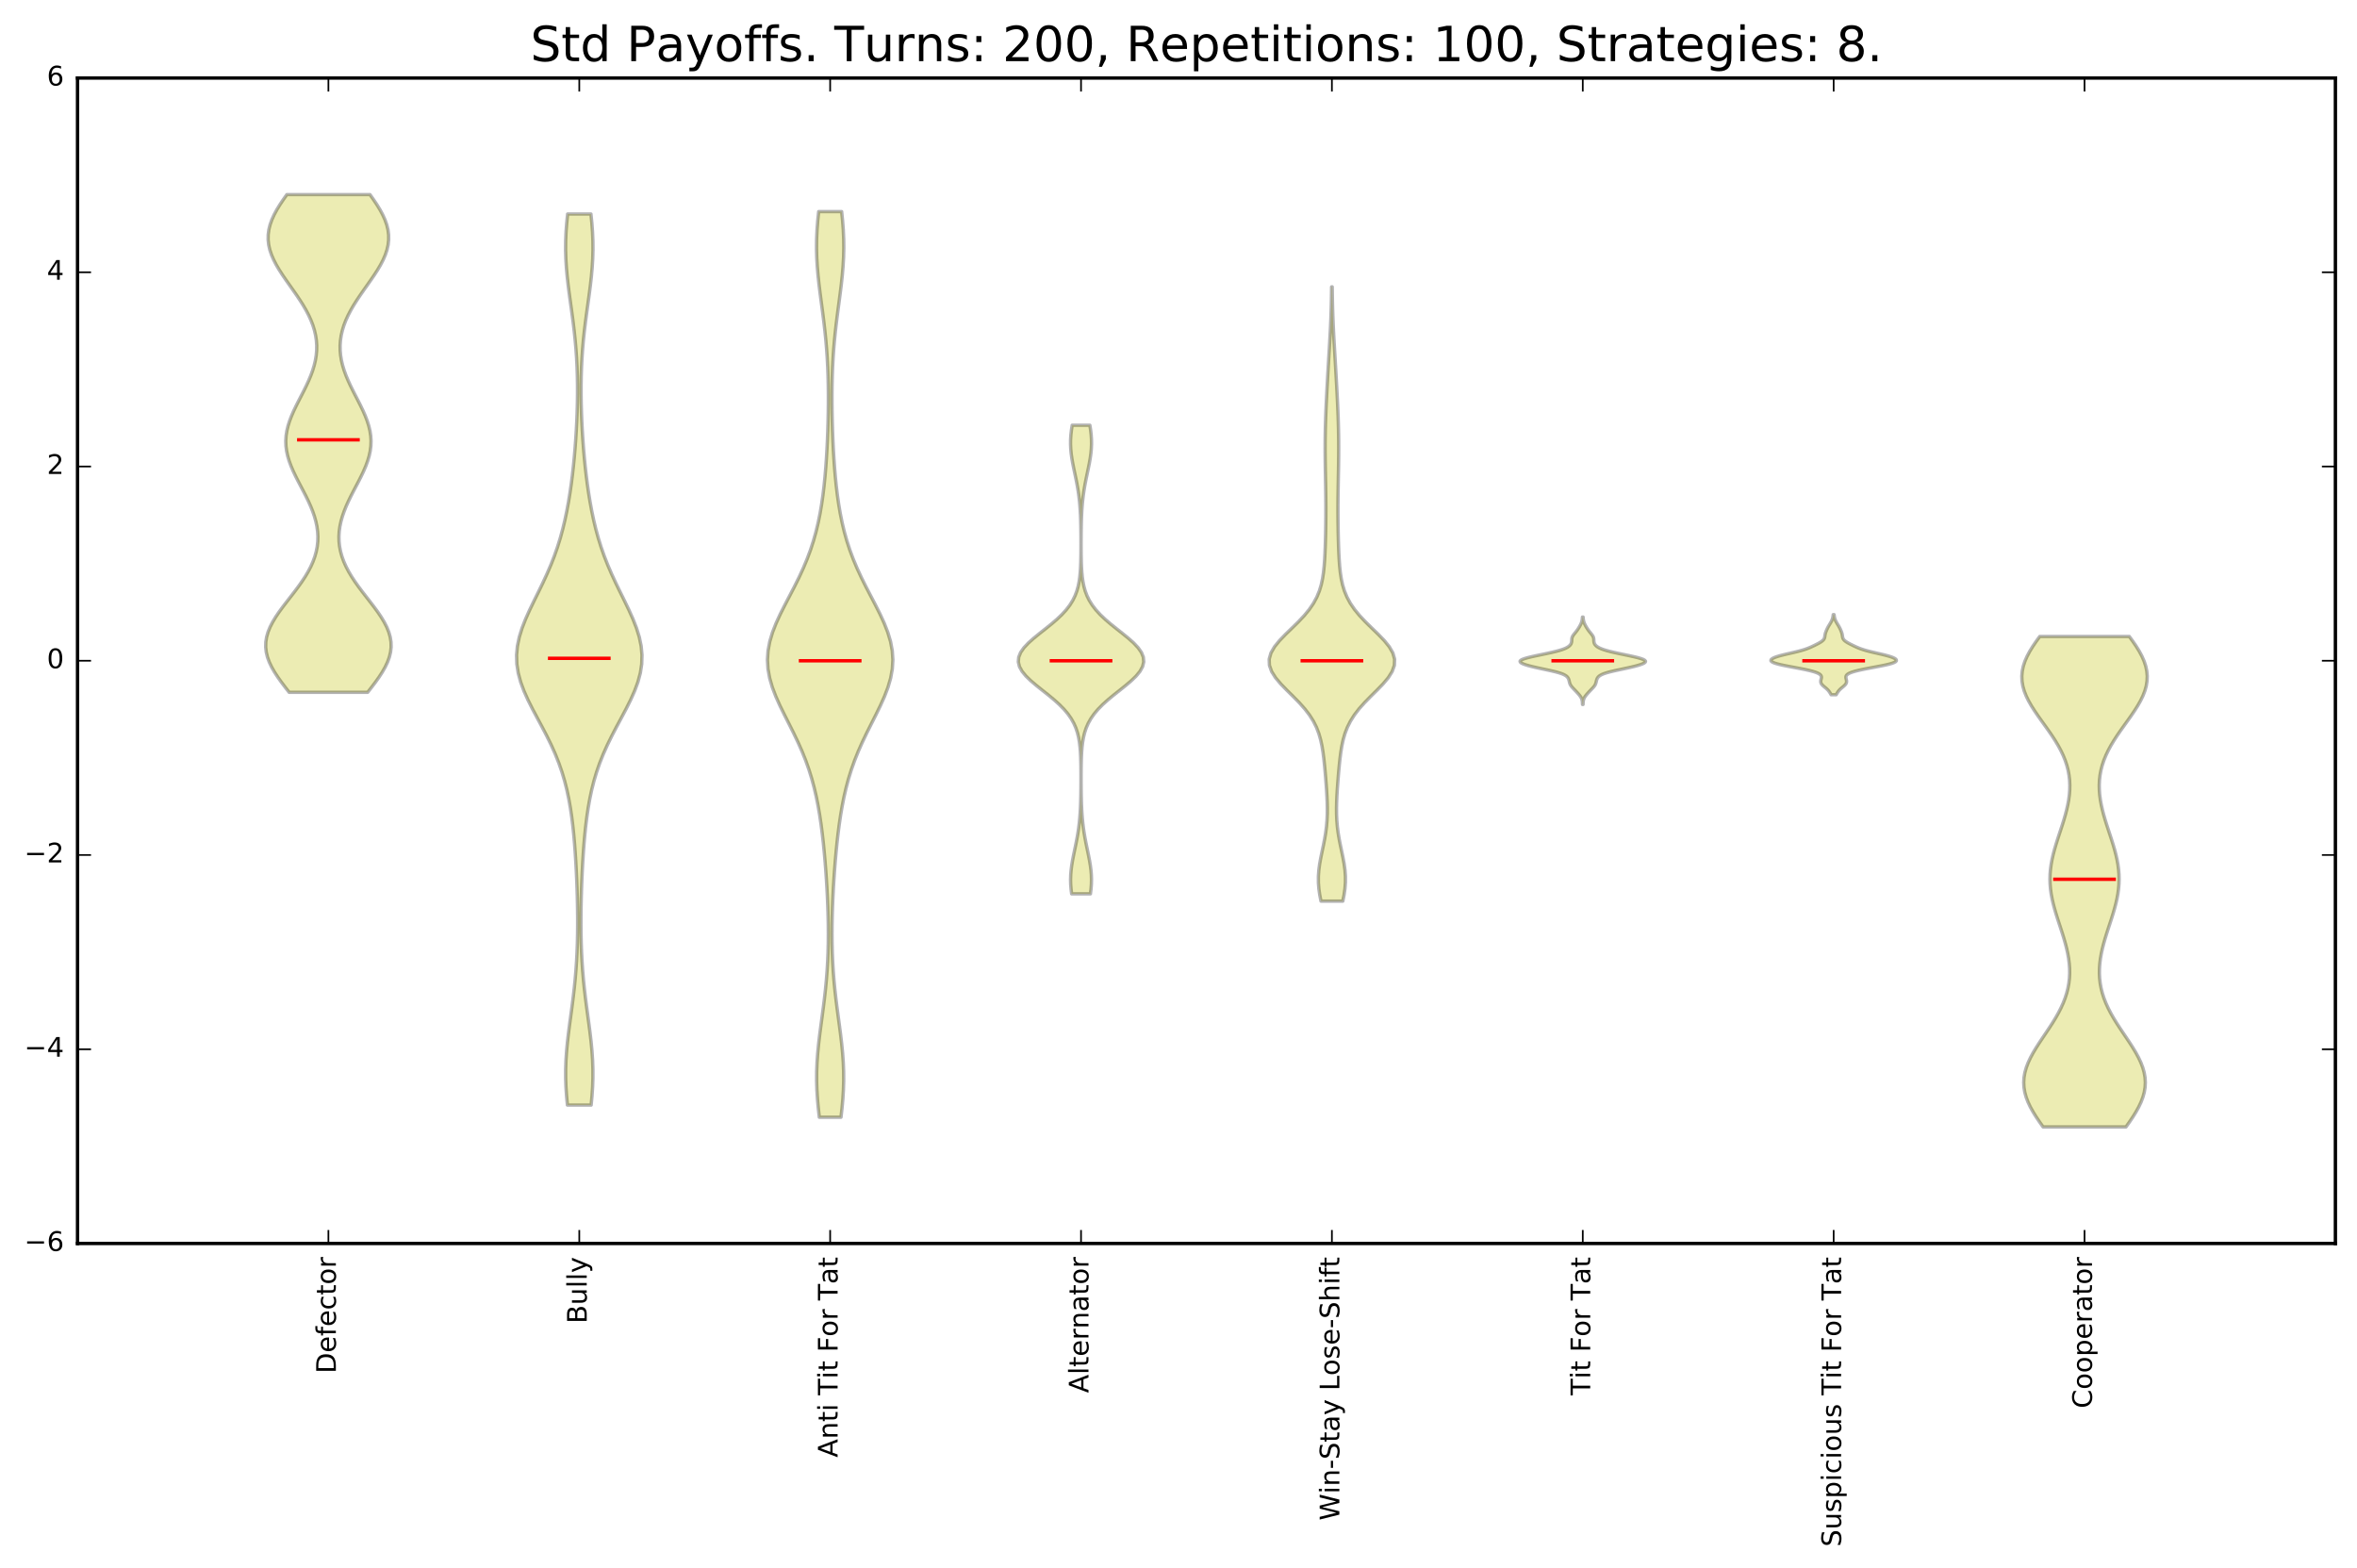<?xml version="1.0" encoding="utf-8" standalone="no"?>
<!DOCTYPE svg PUBLIC "-//W3C//DTD SVG 1.1//EN"
  "http://www.w3.org/Graphics/SVG/1.1/DTD/svg11.dtd">
<!-- Created with matplotlib (http://matplotlib.org/) -->
<svg height="465pt" version="1.1" viewBox="0 0 699 465" width="699pt" xmlns="http://www.w3.org/2000/svg" xmlns:xlink="http://www.w3.org/1999/xlink">
 <defs>
  <style type="text/css">
*{stroke-linecap:butt;stroke-linejoin:round;stroke-miterlimit:100000;}
  </style>
 </defs>
 <g id="figure_1">
  <g id="patch_1">
   <path d="M 0 465.868 
L 699.794 465.868 
L 699.794 0 
L 0 0 
z
" style="fill:#ffffff;"/>
  </g>
  <g id="axes_1">
   <g id="patch_2">
    <path d="M 22.994 368.742 
L 692.594 368.742 
L 692.594 23.142 
L 22.994 23.142 
z
" style="fill:#ffffff;"/>
   </g>
   <g id="PolyCollection_1">
    <defs>
     <path d="M 109.035 -260.566 
L 85.752 -260.566 
L 84.591 -262.057 
L 83.465 -263.548 
L 82.401 -265.039 
L 81.427 -266.53 
L 80.573 -268.021 
L 79.863 -269.512 
L 79.319 -271.003 
L 78.959 -272.494 
L 78.794 -273.984 
L 78.83 -275.475 
L 79.065 -276.966 
L 79.494 -278.457 
L 80.101 -279.948 
L 80.868 -281.439 
L 81.771 -282.93 
L 82.783 -284.421 
L 83.875 -285.912 
L 85.016 -287.403 
L 86.177 -288.894 
L 87.33 -290.384 
L 88.447 -291.875 
L 89.507 -293.366 
L 90.49 -294.857 
L 91.378 -296.348 
L 92.16 -297.839 
L 92.825 -299.33 
L 93.368 -300.821 
L 93.785 -302.312 
L 94.075 -303.803 
L 94.236 -305.294 
L 94.272 -306.784 
L 94.186 -308.275 
L 93.981 -309.766 
L 93.665 -311.257 
L 93.244 -312.748 
L 92.729 -314.239 
L 92.129 -315.73 
L 91.459 -317.221 
L 90.734 -318.712 
L 89.97 -320.203 
L 89.189 -321.694 
L 88.41 -323.184 
L 87.655 -324.675 
L 86.947 -326.166 
L 86.308 -327.657 
L 85.757 -329.148 
L 85.313 -330.639 
L 84.99 -332.13 
L 84.8 -333.621 
L 84.749 -335.112 
L 84.839 -336.603 
L 85.065 -338.094 
L 85.421 -339.584 
L 85.893 -341.075 
L 86.466 -342.566 
L 87.121 -344.057 
L 87.836 -345.548 
L 88.589 -347.039 
L 89.357 -348.53 
L 90.119 -350.021 
L 90.853 -351.512 
L 91.54 -353.003 
L 92.164 -354.494 
L 92.711 -355.984 
L 93.166 -357.475 
L 93.522 -358.966 
L 93.77 -360.457 
L 93.905 -361.948 
L 93.921 -363.439 
L 93.819 -364.93 
L 93.595 -366.421 
L 93.252 -367.912 
L 92.791 -369.403 
L 92.217 -370.894 
L 91.537 -372.384 
L 90.757 -373.875 
L 89.891 -375.366 
L 88.95 -376.857 
L 87.951 -378.348 
L 86.913 -379.839 
L 85.858 -381.33 
L 84.808 -382.821 
L 83.789 -384.312 
L 82.826 -385.803 
L 81.944 -387.294 
L 81.169 -388.784 
L 80.521 -390.275 
L 80.02 -391.766 
L 79.682 -393.257 
L 79.517 -394.748 
L 79.531 -396.239 
L 79.724 -397.73 
L 80.09 -399.221 
L 80.619 -400.712 
L 81.296 -402.203 
L 82.103 -403.694 
L 83.015 -405.184 
L 84.011 -406.675 
L 85.065 -408.166 
L 109.723 -408.166 
L 109.723 -408.166 
L 110.776 -406.675 
L 111.772 -405.184 
L 112.685 -403.694 
L 113.491 -402.203 
L 114.168 -400.712 
L 114.697 -399.221 
L 115.064 -397.73 
L 115.256 -396.239 
L 115.27 -394.748 
L 115.105 -393.257 
L 114.767 -391.766 
L 114.267 -390.275 
L 113.619 -388.784 
L 112.843 -387.294 
L 111.961 -385.803 
L 110.998 -384.312 
L 109.979 -382.821 
L 108.93 -381.33 
L 107.874 -379.839 
L 106.837 -378.348 
L 105.838 -376.857 
L 104.897 -375.366 
L 104.03 -373.875 
L 103.251 -372.384 
L 102.57 -370.894 
L 101.996 -369.403 
L 101.536 -367.912 
L 101.192 -366.421 
L 100.969 -364.93 
L 100.866 -363.439 
L 100.883 -361.948 
L 101.017 -360.457 
L 101.265 -358.966 
L 101.621 -357.475 
L 102.077 -355.984 
L 102.623 -354.494 
L 103.247 -353.003 
L 103.935 -351.512 
L 104.669 -350.021 
L 105.43 -348.53 
L 106.199 -347.039 
L 106.952 -345.548 
L 107.667 -344.057 
L 108.321 -342.566 
L 108.894 -341.075 
L 109.367 -339.584 
L 109.722 -338.094 
L 109.949 -336.603 
L 110.038 -335.112 
L 109.987 -333.621 
L 109.797 -332.13 
L 109.475 -330.639 
L 109.031 -329.148 
L 108.48 -327.657 
L 107.84 -326.166 
L 107.132 -324.675 
L 106.378 -323.184 
L 105.599 -321.694 
L 104.817 -320.203 
L 104.054 -318.712 
L 103.328 -317.221 
L 102.658 -315.73 
L 102.059 -314.239 
L 101.543 -312.748 
L 101.122 -311.257 
L 100.806 -309.766 
L 100.602 -308.275 
L 100.515 -306.784 
L 100.551 -305.294 
L 100.713 -303.803 
L 101.002 -302.312 
L 101.419 -300.821 
L 101.962 -299.33 
L 102.628 -297.839 
L 103.41 -296.348 
L 104.298 -294.857 
L 105.28 -293.366 
L 106.34 -291.875 
L 107.458 -290.384 
L 108.61 -288.894 
L 109.772 -287.403 
L 110.913 -285.912 
L 112.005 -284.421 
L 113.017 -282.93 
L 113.92 -281.439 
L 114.687 -279.948 
L 115.294 -278.457 
L 115.722 -276.966 
L 115.958 -275.475 
L 115.994 -273.984 
L 115.829 -272.494 
L 115.468 -271.003 
L 114.924 -269.512 
L 114.214 -268.021 
L 113.36 -266.53 
L 112.387 -265.039 
L 111.323 -263.548 
L 110.196 -262.057 
L 109.035 -260.566 
z
" id="m1949df0f0b" style="stroke:#000000;stroke-opacity:0.3;"/>
    </defs>
    <g clip-path="url(#p4d0544093d)">
     <use style="fill:#bfbf00;fill-opacity:0.3;stroke:#000000;stroke-opacity:0.3;" x="0.0" xlink:href="#m1949df0f0b" y="465.868"/>
    </g>
   </g>
   <g id="PolyCollection_2">
    <defs>
     <path d="M 175.311 -138.166 
L 168.277 -138.166 
L 168.021 -140.835 
L 167.841 -143.504 
L 167.749 -146.174 
L 167.751 -148.843 
L 167.846 -151.512 
L 168.026 -154.181 
L 168.279 -156.85 
L 168.588 -159.519 
L 168.933 -162.188 
L 169.294 -164.857 
L 169.653 -167.526 
L 169.994 -170.195 
L 170.304 -172.864 
L 170.575 -175.534 
L 170.803 -178.203 
L 170.985 -180.872 
L 171.122 -183.541 
L 171.219 -186.21 
L 171.277 -188.879 
L 171.301 -191.548 
L 171.296 -194.217 
L 171.264 -196.886 
L 171.208 -199.555 
L 171.13 -202.224 
L 171.03 -204.894 
L 170.908 -207.563 
L 170.764 -210.232 
L 170.594 -212.901 
L 170.394 -215.57 
L 170.16 -218.239 
L 169.882 -220.908 
L 169.553 -223.577 
L 169.159 -226.246 
L 168.687 -228.915 
L 168.123 -231.584 
L 167.45 -234.254 
L 166.656 -236.923 
L 165.729 -239.592 
L 164.667 -242.261 
L 163.473 -244.93 
L 162.167 -247.599 
L 160.776 -250.268 
L 159.344 -252.937 
L 157.926 -255.606 
L 156.586 -258.275 
L 155.39 -260.944 
L 154.405 -263.614 
L 153.686 -266.283 
L 153.275 -268.952 
L 153.194 -271.621 
L 153.442 -274.29 
L 154 -276.959 
L 154.827 -279.628 
L 155.869 -282.297 
L 157.065 -284.966 
L 158.35 -287.635 
L 159.667 -290.304 
L 160.963 -292.974 
L 162.198 -295.643 
L 163.347 -298.312 
L 164.392 -300.981 
L 165.329 -303.65 
L 166.159 -306.319 
L 166.889 -308.988 
L 167.53 -311.657 
L 168.092 -314.326 
L 168.587 -316.995 
L 169.023 -319.664 
L 169.408 -322.334 
L 169.748 -325.003 
L 170.049 -327.672 
L 170.314 -330.341 
L 170.545 -333.01 
L 170.744 -335.679 
L 170.911 -338.348 
L 171.047 -341.017 
L 171.152 -343.686 
L 171.223 -346.355 
L 171.259 -349.024 
L 171.257 -351.694 
L 171.214 -354.363 
L 171.125 -357.032 
L 170.989 -359.701 
L 170.803 -362.37 
L 170.567 -365.039 
L 170.284 -367.708 
L 169.961 -370.377 
L 169.607 -373.046 
L 169.238 -375.715 
L 168.87 -378.384 
L 168.523 -381.054 
L 168.218 -383.723 
L 167.974 -386.392 
L 167.809 -389.061 
L 167.733 -391.73 
L 167.752 -394.399 
L 167.864 -397.068 
L 168.064 -399.737 
L 168.336 -402.406 
L 175.252 -402.406 
L 175.252 -402.406 
L 175.524 -399.737 
L 175.723 -397.068 
L 175.836 -394.399 
L 175.855 -391.73 
L 175.779 -389.061 
L 175.613 -386.392 
L 175.369 -383.723 
L 175.065 -381.054 
L 174.718 -378.384 
L 174.35 -375.715 
L 173.98 -373.046 
L 173.627 -370.377 
L 173.303 -367.708 
L 173.02 -365.039 
L 172.785 -362.37 
L 172.598 -359.701 
L 172.462 -357.032 
L 172.374 -354.363 
L 172.33 -351.694 
L 172.328 -349.024 
L 172.364 -346.355 
L 172.436 -343.686 
L 172.54 -341.017 
L 172.676 -338.348 
L 172.844 -335.679 
L 173.043 -333.01 
L 173.274 -330.341 
L 173.538 -327.672 
L 173.839 -325.003 
L 174.18 -322.334 
L 174.565 -319.664 
L 175.001 -316.995 
L 175.495 -314.326 
L 176.057 -311.657 
L 176.698 -308.988 
L 177.429 -306.319 
L 178.259 -303.65 
L 179.195 -300.981 
L 180.241 -298.312 
L 181.389 -295.643 
L 182.625 -292.974 
L 183.921 -290.304 
L 185.237 -287.635 
L 186.523 -284.966 
L 187.719 -282.297 
L 188.761 -279.628 
L 189.588 -276.959 
L 190.145 -274.29 
L 190.394 -271.621 
L 190.312 -268.952 
L 189.901 -266.283 
L 189.182 -263.614 
L 188.197 -260.944 
L 187.002 -258.275 
L 185.662 -255.606 
L 184.244 -252.937 
L 182.812 -250.268 
L 181.421 -247.599 
L 180.114 -244.93 
L 178.921 -242.261 
L 177.858 -239.592 
L 176.932 -236.923 
L 176.137 -234.254 
L 175.464 -231.584 
L 174.9 -228.915 
L 174.428 -226.246 
L 174.035 -223.577 
L 173.705 -220.908 
L 173.428 -218.239 
L 173.193 -215.57 
L 172.994 -212.901 
L 172.824 -210.232 
L 172.679 -207.563 
L 172.558 -204.894 
L 172.458 -202.224 
L 172.38 -199.555 
L 172.324 -196.886 
L 172.292 -194.217 
L 172.286 -191.548 
L 172.311 -188.879 
L 172.369 -186.21 
L 172.465 -183.541 
L 172.603 -180.872 
L 172.785 -178.203 
L 173.012 -175.534 
L 173.283 -172.864 
L 173.594 -170.195 
L 173.935 -167.526 
L 174.294 -164.857 
L 174.655 -162.188 
L 175 -159.519 
L 175.309 -156.85 
L 175.562 -154.181 
L 175.742 -151.512 
L 175.836 -148.843 
L 175.838 -146.174 
L 175.746 -143.504 
L 175.566 -140.835 
L 175.311 -138.166 
z
" id="m6fff504bdf" style="stroke:#000000;stroke-opacity:0.3;"/>
    </defs>
    <g clip-path="url(#p4d0544093d)">
     <use style="fill:#bfbf00;fill-opacity:0.3;stroke:#000000;stroke-opacity:0.3;" x="0.0" xlink:href="#m6fff504bdf" y="465.868"/>
    </g>
   </g>
   <g id="PolyCollection_3">
    <defs>
     <path d="M 249.408 -134.566 
L 242.979 -134.566 
L 242.671 -137.279 
L 242.425 -139.992 
L 242.256 -142.704 
L 242.177 -145.417 
L 242.193 -148.13 
L 242.302 -150.843 
L 242.496 -153.555 
L 242.762 -156.268 
L 243.082 -158.981 
L 243.436 -161.694 
L 243.802 -164.406 
L 244.164 -167.119 
L 244.503 -169.832 
L 244.807 -172.544 
L 245.068 -175.257 
L 245.28 -177.97 
L 245.442 -180.683 
L 245.554 -183.395 
L 245.62 -186.108 
L 245.642 -188.821 
L 245.625 -191.534 
L 245.573 -194.246 
L 245.49 -196.959 
L 245.378 -199.672 
L 245.24 -202.384 
L 245.076 -205.097 
L 244.887 -207.81 
L 244.673 -210.523 
L 244.431 -213.235 
L 244.158 -215.948 
L 243.85 -218.661 
L 243.499 -221.374 
L 243.096 -224.086 
L 242.632 -226.799 
L 242.094 -229.512 
L 241.468 -232.224 
L 240.74 -234.937 
L 239.897 -237.65 
L 238.933 -240.363 
L 237.845 -243.075 
L 236.642 -245.788 
L 235.344 -248.501 
L 233.985 -251.214 
L 232.614 -253.926 
L 231.287 -256.639 
L 230.073 -259.352 
L 229.04 -262.064 
L 228.251 -264.777 
L 227.757 -267.49 
L 227.594 -270.203 
L 227.773 -272.915 
L 228.284 -275.628 
L 229.095 -278.341 
L 230.155 -281.054 
L 231.401 -283.766 
L 232.766 -286.479 
L 234.182 -289.192 
L 235.59 -291.904 
L 236.941 -294.617 
L 238.197 -297.33 
L 239.337 -300.043 
L 240.35 -302.755 
L 241.233 -305.468 
L 241.994 -308.181 
L 242.643 -310.894 
L 243.193 -313.606 
L 243.656 -316.319 
L 244.047 -319.032 
L 244.376 -321.744 
L 244.652 -324.457 
L 244.885 -327.17 
L 245.079 -329.883 
L 245.24 -332.595 
L 245.373 -335.308 
L 245.479 -338.021 
L 245.56 -340.734 
L 245.616 -343.446 
L 245.647 -346.159 
L 245.651 -348.872 
L 245.624 -351.584 
L 245.562 -354.297 
L 245.462 -357.01 
L 245.319 -359.723 
L 245.131 -362.435 
L 244.897 -365.148 
L 244.618 -367.861 
L 244.301 -370.574 
L 243.955 -373.286 
L 243.593 -375.999 
L 243.234 -378.712 
L 242.896 -381.424 
L 242.601 -384.137 
L 242.367 -386.85 
L 242.212 -389.563 
L 242.146 -392.275 
L 242.175 -394.988 
L 242.298 -397.701 
L 242.505 -400.414 
L 242.784 -403.126 
L 249.604 -403.126 
L 249.604 -403.126 
L 249.883 -400.414 
L 250.09 -397.701 
L 250.212 -394.988 
L 250.241 -392.275 
L 250.176 -389.563 
L 250.02 -386.85 
L 249.787 -384.137 
L 249.492 -381.424 
L 249.154 -378.712 
L 248.795 -375.999 
L 248.433 -373.286 
L 248.087 -370.574 
L 247.769 -367.861 
L 247.491 -365.148 
L 247.256 -362.435 
L 247.068 -359.723 
L 246.925 -357.01 
L 246.825 -354.297 
L 246.764 -351.584 
L 246.737 -348.872 
L 246.74 -346.159 
L 246.771 -343.446 
L 246.828 -340.734 
L 246.909 -338.021 
L 247.015 -335.308 
L 247.147 -332.595 
L 247.309 -329.883 
L 247.503 -327.17 
L 247.735 -324.457 
L 248.012 -321.744 
L 248.34 -319.032 
L 248.731 -316.319 
L 249.195 -313.606 
L 249.745 -310.894 
L 250.393 -308.181 
L 251.154 -305.468 
L 252.038 -302.755 
L 253.05 -300.043 
L 254.19 -297.33 
L 255.447 -294.617 
L 256.797 -291.904 
L 258.205 -289.192 
L 259.622 -286.479 
L 260.987 -283.766 
L 262.233 -281.054 
L 263.293 -278.341 
L 264.103 -275.628 
L 264.614 -272.915 
L 264.794 -270.203 
L 264.63 -267.49 
L 264.137 -264.777 
L 263.348 -262.064 
L 262.314 -259.352 
L 261.1 -256.639 
L 259.774 -253.926 
L 258.402 -251.214 
L 257.043 -248.501 
L 255.746 -245.788 
L 254.542 -243.075 
L 253.454 -240.363 
L 252.49 -237.65 
L 251.648 -234.937 
L 250.92 -232.224 
L 250.293 -229.512 
L 249.755 -226.799 
L 249.291 -224.086 
L 248.889 -221.374 
L 248.538 -218.661 
L 248.229 -215.948 
L 247.956 -213.235 
L 247.714 -210.523 
L 247.5 -207.81 
L 247.312 -205.097 
L 247.148 -202.384 
L 247.009 -199.672 
L 246.897 -196.959 
L 246.814 -194.246 
L 246.762 -191.534 
L 246.745 -188.821 
L 246.768 -186.108 
L 246.833 -183.395 
L 246.946 -180.683 
L 247.108 -177.97 
L 247.32 -175.257 
L 247.58 -172.544 
L 247.885 -169.832 
L 248.224 -167.119 
L 248.585 -164.406 
L 248.952 -161.694 
L 249.306 -158.981 
L 249.625 -156.268 
L 249.891 -153.555 
L 250.085 -150.843 
L 250.194 -148.13 
L 250.21 -145.417 
L 250.131 -142.704 
L 249.963 -139.992 
L 249.717 -137.279 
L 249.408 -134.566 
z
" id="m62ed2f6dc2" style="stroke:#000000;stroke-opacity:0.3;"/>
    </defs>
    <g clip-path="url(#p4d0544093d)">
     <use style="fill:#bfbf00;fill-opacity:0.3;stroke:#000000;stroke-opacity:0.3;" x="0.0" xlink:href="#m62ed2f6dc2" y="465.868"/>
    </g>
   </g>
   <g id="PolyCollection_4">
    <defs>
     <path d="M 323.379 -200.806 
L 317.809 -200.806 
L 317.633 -202.21 
L 317.523 -203.614 
L 317.488 -205.017 
L 317.53 -206.421 
L 317.646 -207.824 
L 317.826 -209.228 
L 318.06 -210.632 
L 318.33 -212.035 
L 318.62 -213.439 
L 318.915 -214.843 
L 319.201 -216.246 
L 319.466 -217.65 
L 319.702 -219.054 
L 319.906 -220.457 
L 320.076 -221.861 
L 320.213 -223.264 
L 320.321 -224.668 
L 320.403 -226.072 
L 320.463 -227.475 
L 320.506 -228.879 
L 320.536 -230.283 
L 320.556 -231.686 
L 320.567 -233.09 
L 320.573 -234.494 
L 320.572 -235.897 
L 320.565 -237.301 
L 320.549 -238.704 
L 320.521 -240.108 
L 320.474 -241.512 
L 320.401 -242.915 
L 320.289 -244.319 
L 320.122 -245.723 
L 319.882 -247.126 
L 319.545 -248.53 
L 319.085 -249.934 
L 318.476 -251.337 
L 317.693 -252.741 
L 316.715 -254.144 
L 315.534 -255.548 
L 314.152 -256.952 
L 312.593 -258.355 
L 310.899 -259.759 
L 309.132 -261.163 
L 307.374 -262.566 
L 305.719 -263.97 
L 304.267 -265.374 
L 303.113 -266.777 
L 302.336 -268.181 
L 301.994 -269.584 
L 302.111 -270.988 
L 302.679 -272.392 
L 303.657 -273.795 
L 304.976 -275.199 
L 306.548 -276.603 
L 308.272 -278.006 
L 310.052 -279.41 
L 311.796 -280.814 
L 313.433 -282.217 
L 314.91 -283.621 
L 316.193 -285.024 
L 317.27 -286.428 
L 318.146 -287.832 
L 318.835 -289.235 
L 319.361 -290.639 
L 319.752 -292.043 
L 320.032 -293.446 
L 320.229 -294.85 
L 320.362 -296.254 
L 320.45 -297.657 
L 320.506 -299.061 
L 320.541 -300.464 
L 320.561 -301.868 
L 320.571 -303.272 
L 320.574 -304.675 
L 320.571 -306.079 
L 320.562 -307.483 
L 320.545 -308.886 
L 320.519 -310.29 
L 320.481 -311.694 
L 320.426 -313.097 
L 320.352 -314.501 
L 320.252 -315.904 
L 320.123 -317.308 
L 319.962 -318.712 
L 319.766 -320.115 
L 319.537 -321.519 
L 319.276 -322.923 
L 318.993 -324.326 
L 318.696 -325.73 
L 318.4 -327.134 
L 318.12 -328.537 
L 317.873 -329.941 
L 317.675 -331.344 
L 317.541 -332.748 
L 317.48 -334.152 
L 317.496 -335.555 
L 317.589 -336.959 
L 317.751 -338.363 
L 317.971 -339.766 
L 323.217 -339.766 
L 323.217 -339.766 
L 323.437 -338.363 
L 323.599 -336.959 
L 323.691 -335.555 
L 323.708 -334.152 
L 323.646 -332.748 
L 323.512 -331.344 
L 323.315 -329.941 
L 323.068 -328.537 
L 322.788 -327.134 
L 322.492 -325.73 
L 322.195 -324.326 
L 321.911 -322.923 
L 321.651 -321.519 
L 321.421 -320.115 
L 321.226 -318.712 
L 321.064 -317.308 
L 320.936 -315.904 
L 320.836 -314.501 
L 320.761 -313.097 
L 320.707 -311.694 
L 320.669 -310.29 
L 320.643 -308.886 
L 320.626 -307.483 
L 320.617 -306.079 
L 320.613 -304.675 
L 320.616 -303.272 
L 320.626 -301.868 
L 320.647 -300.464 
L 320.681 -299.061 
L 320.737 -297.657 
L 320.825 -296.254 
L 320.959 -294.85 
L 321.155 -293.446 
L 321.436 -292.043 
L 321.826 -290.639 
L 322.352 -289.235 
L 323.042 -287.832 
L 323.917 -286.428 
L 324.995 -285.024 
L 326.278 -283.621 
L 327.754 -282.217 
L 329.391 -280.814 
L 331.136 -279.41 
L 332.915 -278.006 
L 334.64 -276.603 
L 336.211 -275.199 
L 337.53 -273.795 
L 338.508 -272.392 
L 339.077 -270.988 
L 339.194 -269.584 
L 338.851 -268.181 
L 338.075 -266.777 
L 336.921 -265.374 
L 335.469 -263.97 
L 333.814 -262.566 
L 332.056 -261.163 
L 330.289 -259.759 
L 328.594 -258.355 
L 327.035 -256.952 
L 325.654 -255.548 
L 324.472 -254.144 
L 323.495 -252.741 
L 322.711 -251.337 
L 322.102 -249.934 
L 321.643 -248.53 
L 321.306 -247.126 
L 321.065 -245.723 
L 320.899 -244.319 
L 320.787 -242.915 
L 320.713 -241.512 
L 320.667 -240.108 
L 320.638 -238.704 
L 320.623 -237.301 
L 320.615 -235.897 
L 320.615 -234.494 
L 320.62 -233.09 
L 320.632 -231.686 
L 320.652 -230.283 
L 320.681 -228.879 
L 320.725 -227.475 
L 320.785 -226.072 
L 320.867 -224.668 
L 320.974 -223.264 
L 321.111 -221.861 
L 321.281 -220.457 
L 321.485 -219.054 
L 321.722 -217.65 
L 321.987 -216.246 
L 322.272 -214.843 
L 322.567 -213.439 
L 322.858 -212.035 
L 323.128 -210.632 
L 323.361 -209.228 
L 323.542 -207.824 
L 323.658 -206.421 
L 323.7 -205.017 
L 323.665 -203.614 
L 323.555 -202.21 
L 323.379 -200.806 
z
" id="m1eff79c24a" style="stroke:#000000;stroke-opacity:0.3;"/>
    </defs>
    <g clip-path="url(#p4d0544093d)">
     <use style="fill:#bfbf00;fill-opacity:0.3;stroke:#000000;stroke-opacity:0.3;" x="0.0" xlink:href="#m1eff79c24a" y="465.868"/>
    </g>
   </g>
   <g id="PolyCollection_5">
    <defs>
     <path d="M 398.232 -198.646 
L 391.755 -198.646 
L 391.389 -200.486 
L 391.123 -202.326 
L 390.983 -204.166 
L 390.981 -206.006 
L 391.114 -207.846 
L 391.363 -209.686 
L 391.698 -211.526 
L 392.08 -213.366 
L 392.471 -215.206 
L 392.833 -217.046 
L 393.141 -218.886 
L 393.376 -220.726 
L 393.533 -222.566 
L 393.614 -224.406 
L 393.628 -226.246 
L 393.587 -228.086 
L 393.504 -229.926 
L 393.392 -231.766 
L 393.261 -233.606 
L 393.115 -235.446 
L 392.958 -237.286 
L 392.784 -239.126 
L 392.587 -240.966 
L 392.349 -242.806 
L 392.048 -244.646 
L 391.652 -246.486 
L 391.123 -248.326 
L 390.419 -250.166 
L 389.5 -252.006 
L 388.336 -253.846 
L 386.922 -255.686 
L 385.281 -257.526 
L 383.477 -259.366 
L 381.615 -261.206 
L 379.831 -263.046 
L 378.282 -264.886 
L 377.119 -266.726 
L 376.465 -268.566 
L 376.394 -270.406 
L 376.916 -272.246 
L 377.978 -274.086 
L 379.468 -275.926 
L 381.243 -277.766 
L 383.142 -279.606 
L 385.018 -281.446 
L 386.754 -283.286 
L 388.27 -285.126 
L 389.527 -286.966 
L 390.523 -288.806 
L 391.279 -290.646 
L 391.833 -292.486 
L 392.227 -294.326 
L 392.503 -296.166 
L 392.695 -298.006 
L 392.831 -299.846 
L 392.93 -301.686 
L 393.005 -303.526 
L 393.065 -305.366 
L 393.112 -307.206 
L 393.149 -309.046 
L 393.177 -310.886 
L 393.194 -312.726 
L 393.2 -314.566 
L 393.196 -316.406 
L 393.181 -318.246 
L 393.158 -320.086 
L 393.128 -321.926 
L 393.094 -323.766 
L 393.06 -325.606 
L 393.028 -327.446 
L 393.003 -329.286 
L 392.986 -331.126 
L 392.979 -332.966 
L 392.985 -334.806 
L 393.005 -336.646 
L 393.038 -338.486 
L 393.085 -340.326 
L 393.145 -342.166 
L 393.217 -344.006 
L 393.297 -345.846 
L 393.386 -347.686 
L 393.48 -349.526 
L 393.578 -351.366 
L 393.679 -353.206 
L 393.783 -355.046 
L 393.89 -356.886 
L 393.998 -358.726 
L 394.109 -360.566 
L 394.219 -362.406 
L 394.328 -364.246 
L 394.432 -366.086 
L 394.528 -367.926 
L 394.616 -369.766 
L 394.691 -371.606 
L 394.755 -373.446 
L 394.806 -375.286 
L 394.847 -377.126 
L 394.879 -378.966 
L 394.903 -380.806 
L 395.085 -380.806 
L 395.085 -380.806 
L 395.109 -378.966 
L 395.14 -377.126 
L 395.181 -375.286 
L 395.233 -373.446 
L 395.296 -371.606 
L 395.372 -369.766 
L 395.459 -367.926 
L 395.556 -366.086 
L 395.66 -364.246 
L 395.768 -362.406 
L 395.879 -360.566 
L 395.989 -358.726 
L 396.098 -356.886 
L 396.204 -355.046 
L 396.308 -353.206 
L 396.41 -351.366 
L 396.508 -349.526 
L 396.602 -347.686 
L 396.69 -345.846 
L 396.771 -344.006 
L 396.842 -342.166 
L 396.902 -340.326 
L 396.949 -338.486 
L 396.983 -336.646 
L 397.002 -334.806 
L 397.008 -332.966 
L 397.002 -331.126 
L 396.985 -329.286 
L 396.959 -327.446 
L 396.928 -325.606 
L 396.893 -323.766 
L 396.86 -321.926 
L 396.83 -320.086 
L 396.806 -318.246 
L 396.792 -316.406 
L 396.787 -314.566 
L 396.794 -312.726 
L 396.811 -310.886 
L 396.838 -309.046 
L 396.875 -307.206 
L 396.923 -305.366 
L 396.982 -303.526 
L 397.057 -301.686 
L 397.157 -299.846 
L 397.292 -298.006 
L 397.485 -296.166 
L 397.761 -294.326 
L 398.155 -292.486 
L 398.709 -290.646 
L 399.465 -288.806 
L 400.46 -286.966 
L 401.718 -285.126 
L 403.234 -283.286 
L 404.969 -281.446 
L 406.846 -279.606 
L 408.745 -277.766 
L 410.519 -275.926 
L 412.01 -274.086 
L 413.071 -272.246 
L 413.594 -270.406 
L 413.523 -268.566 
L 412.868 -266.726 
L 411.705 -264.886 
L 410.156 -263.046 
L 408.373 -261.206 
L 406.511 -259.366 
L 404.707 -257.526 
L 403.066 -255.686 
L 401.651 -253.846 
L 400.488 -252.006 
L 399.569 -250.166 
L 398.864 -248.326 
L 398.336 -246.486 
L 397.94 -244.646 
L 397.639 -242.806 
L 397.401 -240.966 
L 397.203 -239.126 
L 397.03 -237.286 
L 396.872 -235.446 
L 396.727 -233.606 
L 396.595 -231.766 
L 396.483 -229.926 
L 396.401 -228.086 
L 396.36 -226.246 
L 396.373 -224.406 
L 396.454 -222.566 
L 396.611 -220.726 
L 396.847 -218.886 
L 397.154 -217.046 
L 397.517 -215.206 
L 397.907 -213.366 
L 398.289 -211.526 
L 398.624 -209.686 
L 398.874 -207.846 
L 399.007 -206.006 
L 399.005 -204.166 
L 398.865 -202.326 
L 398.599 -200.486 
L 398.232 -198.646 
z
" id="mabbef503ab" style="stroke:#000000;stroke-opacity:0.3;"/>
    </defs>
    <g clip-path="url(#p4d0544093d)">
     <use style="fill:#bfbf00;fill-opacity:0.3;stroke:#000000;stroke-opacity:0.3;" x="0.0" xlink:href="#mabbef503ab" y="465.868"/>
    </g>
   </g>
   <g id="PolyCollection_6">
    <defs>
     <path d="M 469.474 -256.966 
L 469.313 -256.966 
L 469.304 -257.228 
L 469.291 -257.49 
L 469.27 -257.752 
L 469.236 -258.014 
L 469.184 -258.275 
L 469.107 -258.537 
L 469.002 -258.799 
L 468.867 -259.061 
L 468.702 -259.323 
L 468.512 -259.584 
L 468.301 -259.846 
L 468.076 -260.108 
L 467.841 -260.37 
L 467.601 -260.632 
L 467.356 -260.894 
L 467.107 -261.155 
L 466.854 -261.417 
L 466.602 -261.679 
L 466.358 -261.941 
L 466.13 -262.203 
L 465.929 -262.464 
L 465.762 -262.726 
L 465.63 -262.988 
L 465.531 -263.25 
L 465.456 -263.512 
L 465.393 -263.774 
L 465.332 -264.035 
L 465.259 -264.297 
L 465.162 -264.559 
L 465.026 -264.821 
L 464.835 -265.083 
L 464.566 -265.344 
L 464.194 -265.606 
L 463.694 -265.868 
L 463.043 -266.13 
L 462.233 -266.392 
L 461.27 -266.654 
L 460.175 -266.915 
L 458.988 -267.177 
L 457.754 -267.439 
L 456.522 -267.701 
L 455.336 -267.963 
L 454.231 -268.224 
L 453.236 -268.486 
L 452.374 -268.748 
L 451.67 -269.01 
L 451.153 -269.272 
L 450.852 -269.534 
L 450.794 -269.795 
L 450.994 -270.057 
L 451.453 -270.319 
L 452.152 -270.581 
L 453.055 -270.843 
L 454.116 -271.104 
L 455.286 -271.366 
L 456.518 -271.628 
L 457.77 -271.89 
L 459.004 -272.152 
L 460.186 -272.414 
L 461.285 -272.675 
L 462.274 -272.937 
L 463.136 -273.199 
L 463.864 -273.461 
L 464.459 -273.723 
L 464.933 -273.984 
L 465.303 -274.246 
L 465.584 -274.508 
L 465.792 -274.77 
L 465.937 -275.032 
L 466.031 -275.294 
L 466.084 -275.555 
L 466.109 -275.817 
L 466.12 -276.079 
L 466.135 -276.341 
L 466.17 -276.603 
L 466.239 -276.864 
L 466.348 -277.126 
L 466.497 -277.388 
L 466.679 -277.65 
L 466.883 -277.912 
L 467.097 -278.174 
L 467.309 -278.435 
L 467.514 -278.697 
L 467.709 -278.959 
L 467.892 -279.221 
L 468.066 -279.483 
L 468.231 -279.744 
L 468.389 -280.006 
L 468.539 -280.268 
L 468.68 -280.53 
L 468.809 -280.792 
L 468.924 -281.054 
L 469.024 -281.315 
L 469.106 -281.577 
L 469.171 -281.839 
L 469.22 -282.101 
L 469.255 -282.363 
L 469.28 -282.624 
L 469.298 -282.886 
L 469.489 -282.886 
L 469.489 -282.886 
L 469.508 -282.624 
L 469.533 -282.363 
L 469.568 -282.101 
L 469.617 -281.839 
L 469.681 -281.577 
L 469.764 -281.315 
L 469.863 -281.054 
L 469.979 -280.792 
L 470.108 -280.53 
L 470.249 -280.268 
L 470.398 -280.006 
L 470.556 -279.744 
L 470.722 -279.483 
L 470.896 -279.221 
L 471.079 -278.959 
L 471.273 -278.697 
L 471.478 -278.435 
L 471.691 -278.174 
L 471.905 -277.912 
L 472.108 -277.65 
L 472.291 -277.388 
L 472.44 -277.126 
L 472.549 -276.864 
L 472.617 -276.603 
L 472.653 -276.341 
L 472.668 -276.079 
L 472.679 -275.817 
L 472.703 -275.555 
L 472.756 -275.294 
L 472.85 -275.032 
L 472.996 -274.77 
L 473.203 -274.508 
L 473.485 -274.246 
L 473.854 -273.984 
L 474.329 -273.723 
L 474.924 -273.461 
L 475.651 -273.199 
L 476.513 -272.937 
L 477.503 -272.675 
L 478.602 -272.414 
L 479.783 -272.152 
L 481.017 -271.89 
L 482.269 -271.628 
L 483.501 -271.366 
L 484.671 -271.104 
L 485.733 -270.843 
L 486.636 -270.581 
L 487.335 -270.319 
L 487.794 -270.057 
L 487.994 -269.795 
L 487.935 -269.534 
L 487.634 -269.272 
L 487.117 -269.01 
L 486.414 -268.748 
L 485.552 -268.486 
L 484.556 -268.224 
L 483.451 -267.963 
L 482.265 -267.701 
L 481.033 -267.439 
L 479.8 -267.177 
L 478.612 -266.915 
L 477.518 -266.654 
L 476.554 -266.392 
L 475.744 -266.13 
L 475.094 -265.868 
L 474.593 -265.606 
L 474.221 -265.344 
L 473.952 -265.083 
L 473.761 -264.821 
L 473.626 -264.559 
L 473.529 -264.297 
L 473.456 -264.035 
L 473.394 -263.774 
L 473.332 -263.512 
L 473.256 -263.25 
L 473.157 -262.988 
L 473.026 -262.726 
L 472.858 -262.464 
L 472.657 -262.203 
L 472.43 -261.941 
L 472.185 -261.679 
L 471.933 -261.417 
L 471.681 -261.155 
L 471.432 -260.894 
L 471.187 -260.632 
L 470.946 -260.37 
L 470.712 -260.108 
L 470.486 -259.846 
L 470.276 -259.584 
L 470.085 -259.323 
L 469.921 -259.061 
L 469.786 -258.799 
L 469.681 -258.537 
L 469.604 -258.275 
L 469.551 -258.014 
L 469.517 -257.752 
L 469.497 -257.49 
L 469.484 -257.228 
L 469.474 -256.966 
z
" id="m2458601f24" style="stroke:#000000;stroke-opacity:0.3;"/>
    </defs>
    <g clip-path="url(#p4d0544093d)">
     <use style="fill:#bfbf00;fill-opacity:0.3;stroke:#000000;stroke-opacity:0.3;" x="0.0" xlink:href="#m2458601f24" y="465.868"/>
    </g>
   </g>
   <g id="PolyCollection_7">
    <defs>
     <path d="M 544.539 -259.846 
L 543.049 -259.846 
L 542.912 -260.086 
L 542.769 -260.326 
L 542.618 -260.566 
L 542.452 -260.806 
L 542.266 -261.046 
L 542.054 -261.286 
L 541.812 -261.526 
L 541.544 -261.766 
L 541.257 -262.006 
L 540.967 -262.246 
L 540.689 -262.486 
L 540.442 -262.726 
L 540.24 -262.966 
L 540.091 -263.206 
L 539.999 -263.446 
L 539.96 -263.686 
L 539.964 -263.926 
L 540 -264.166 
L 540.054 -264.406 
L 540.109 -264.646 
L 540.15 -264.886 
L 540.158 -265.126 
L 540.111 -265.366 
L 539.986 -265.606 
L 539.761 -265.846 
L 539.413 -266.086 
L 538.925 -266.326 
L 538.285 -266.566 
L 537.49 -266.806 
L 536.549 -267.046 
L 535.477 -267.286 
L 534.301 -267.526 
L 533.052 -267.766 
L 531.768 -268.006 
L 530.494 -268.246 
L 529.274 -268.486 
L 528.154 -268.726 
L 527.176 -268.966 
L 526.376 -269.206 
L 525.774 -269.446 
L 525.381 -269.686 
L 525.194 -269.926 
L 525.201 -270.166 
L 525.387 -270.406 
L 525.736 -270.646 
L 526.238 -270.886 
L 526.883 -271.126 
L 527.658 -271.366 
L 528.549 -271.606 
L 529.528 -271.846 
L 530.561 -272.086 
L 531.608 -272.326 
L 532.627 -272.566 
L 533.583 -272.806 
L 534.453 -273.046 
L 535.229 -273.286 
L 535.916 -273.526 
L 536.528 -273.766 
L 537.085 -274.006 
L 537.606 -274.246 
L 538.105 -274.486 
L 538.59 -274.726 
L 539.057 -274.966 
L 539.5 -275.206 
L 539.905 -275.446 
L 540.26 -275.686 
L 540.554 -275.926 
L 540.783 -276.166 
L 540.948 -276.406 
L 541.058 -276.646 
L 541.125 -276.886 
L 541.167 -277.126 
L 541.2 -277.366 
L 541.236 -277.606 
L 541.283 -277.846 
L 541.346 -278.086 
L 541.423 -278.326 
L 541.511 -278.566 
L 541.607 -278.806 
L 541.709 -279.046 
L 541.816 -279.286 
L 541.929 -279.526 
L 542.049 -279.766 
L 542.178 -280.006 
L 542.315 -280.246 
L 542.458 -280.486 
L 542.605 -280.726 
L 542.752 -280.966 
L 542.894 -281.206 
L 543.028 -281.446 
L 543.152 -281.686 
L 543.263 -281.926 
L 543.36 -282.166 
L 543.442 -282.406 
L 543.51 -282.646 
L 543.565 -282.886 
L 543.608 -283.126 
L 543.642 -283.366 
L 543.669 -283.606 
L 543.918 -283.606 
L 543.918 -283.606 
L 543.945 -283.366 
L 543.979 -283.126 
L 544.023 -282.886 
L 544.077 -282.646 
L 544.145 -282.406 
L 544.227 -282.166 
L 544.324 -281.926 
L 544.435 -281.686 
L 544.559 -281.446 
L 544.694 -281.206 
L 544.836 -280.966 
L 544.982 -280.726 
L 545.129 -280.486 
L 545.273 -280.246 
L 545.41 -280.006 
L 545.538 -279.766 
L 545.659 -279.526 
L 545.772 -279.286 
L 545.879 -279.046 
L 545.98 -278.806 
L 546.076 -278.566 
L 546.165 -278.326 
L 546.242 -278.086 
L 546.304 -277.846 
L 546.352 -277.606 
L 546.388 -277.366 
L 546.42 -277.126 
L 546.462 -276.886 
L 546.53 -276.646 
L 546.639 -276.406 
L 546.804 -276.166 
L 547.033 -275.926 
L 547.328 -275.686 
L 547.683 -275.446 
L 548.088 -275.206 
L 548.53 -274.966 
L 548.998 -274.726 
L 549.482 -274.486 
L 549.982 -274.246 
L 550.503 -274.006 
L 551.06 -273.766 
L 551.672 -273.526 
L 552.358 -273.286 
L 553.134 -273.046 
L 554.005 -272.806 
L 554.961 -272.566 
L 555.98 -272.326 
L 557.026 -272.086 
L 558.06 -271.846 
L 559.039 -271.606 
L 559.929 -271.366 
L 560.705 -271.126 
L 561.349 -270.886 
L 561.851 -270.646 
L 562.201 -270.406 
L 562.387 -270.166 
L 562.394 -269.926 
L 562.207 -269.686 
L 561.814 -269.446 
L 561.212 -269.206 
L 560.411 -268.966 
L 559.434 -268.726 
L 558.314 -268.486 
L 557.094 -268.246 
L 555.819 -268.006 
L 554.536 -267.766 
L 553.287 -267.526 
L 552.11 -267.286 
L 551.039 -267.046 
L 550.097 -266.806 
L 549.303 -266.566 
L 548.663 -266.326 
L 548.174 -266.086 
L 547.826 -265.846 
L 547.601 -265.606 
L 547.477 -265.366 
L 547.43 -265.126 
L 547.437 -264.886 
L 547.478 -264.646 
L 547.534 -264.406 
L 547.587 -264.166 
L 547.624 -263.926 
L 547.628 -263.686 
L 547.588 -263.446 
L 547.496 -263.206 
L 547.348 -262.966 
L 547.145 -262.726 
L 546.898 -262.486 
L 546.621 -262.246 
L 546.33 -262.006 
L 546.044 -261.766 
L 545.775 -261.526 
L 545.534 -261.286 
L 545.321 -261.046 
L 545.135 -260.806 
L 544.97 -260.566 
L 544.819 -260.326 
L 544.676 -260.086 
L 544.539 -259.846 
z
" id="m19e2557d3a" style="stroke:#000000;stroke-opacity:0.3;"/>
    </defs>
    <g clip-path="url(#p4d0544093d)">
     <use style="fill:#bfbf00;fill-opacity:0.3;stroke:#000000;stroke-opacity:0.3;" x="0.0" xlink:href="#m19e2557d3a" y="465.868"/>
    </g>
   </g>
   <g id="PolyCollection_8">
    <defs>
     <path d="M 630.484 -131.686 
L 605.903 -131.686 
L 604.862 -133.155 
L 603.872 -134.624 
L 602.957 -136.094 
L 602.14 -137.563 
L 601.443 -139.032 
L 600.882 -140.501 
L 600.474 -141.97 
L 600.229 -143.439 
L 600.153 -144.908 
L 600.247 -146.377 
L 600.507 -147.846 
L 600.926 -149.315 
L 601.489 -150.784 
L 602.179 -152.254 
L 602.976 -153.723 
L 603.858 -155.192 
L 604.801 -156.661 
L 605.78 -158.13 
L 606.771 -159.599 
L 607.752 -161.068 
L 608.702 -162.537 
L 609.602 -164.006 
L 610.437 -165.475 
L 611.193 -166.944 
L 611.86 -168.414 
L 612.433 -169.883 
L 612.905 -171.352 
L 613.275 -172.821 
L 613.543 -174.29 
L 613.711 -175.759 
L 613.783 -177.228 
L 613.763 -178.697 
L 613.656 -180.166 
L 613.47 -181.635 
L 613.213 -183.104 
L 612.892 -184.574 
L 612.516 -186.043 
L 612.097 -187.512 
L 611.645 -188.981 
L 611.172 -190.45 
L 610.69 -191.919 
L 610.211 -193.388 
L 609.749 -194.857 
L 609.316 -196.326 
L 608.925 -197.795 
L 608.586 -199.264 
L 608.311 -200.734 
L 608.107 -202.203 
L 607.98 -203.672 
L 607.935 -205.141 
L 607.973 -206.61 
L 608.093 -208.079 
L 608.291 -209.548 
L 608.56 -211.017 
L 608.894 -212.486 
L 609.283 -213.955 
L 609.714 -215.424 
L 610.176 -216.894 
L 610.656 -218.363 
L 611.142 -219.832 
L 611.62 -221.301 
L 612.079 -222.77 
L 612.506 -224.239 
L 612.89 -225.708 
L 613.221 -227.177 
L 613.489 -228.646 
L 613.684 -230.115 
L 613.8 -231.584 
L 613.827 -233.054 
L 613.76 -234.523 
L 613.593 -235.992 
L 613.32 -237.461 
L 612.94 -238.93 
L 612.451 -240.399 
L 611.855 -241.868 
L 611.155 -243.337 
L 610.358 -244.806 
L 609.476 -246.275 
L 608.521 -247.744 
L 607.511 -249.214 
L 606.466 -250.683 
L 605.41 -252.152 
L 604.368 -253.621 
L 603.367 -255.09 
L 602.435 -256.559 
L 601.597 -258.028 
L 600.88 -259.497 
L 600.305 -260.966 
L 599.891 -262.435 
L 599.651 -263.904 
L 599.594 -265.374 
L 599.722 -266.843 
L 600.032 -268.312 
L 600.515 -269.781 
L 601.158 -271.25 
L 601.942 -272.719 
L 602.845 -274.188 
L 603.843 -275.657 
L 604.911 -277.126 
L 631.476 -277.126 
L 631.476 -277.126 
L 632.544 -275.657 
L 633.543 -274.188 
L 634.446 -272.719 
L 635.23 -271.25 
L 635.873 -269.781 
L 636.356 -268.312 
L 636.666 -266.843 
L 636.794 -265.374 
L 636.736 -263.904 
L 636.497 -262.435 
L 636.082 -260.966 
L 635.507 -259.497 
L 634.79 -258.028 
L 633.953 -256.559 
L 633.021 -255.09 
L 632.02 -253.621 
L 630.978 -252.152 
L 629.922 -250.683 
L 628.877 -249.214 
L 627.867 -247.744 
L 626.912 -246.275 
L 626.029 -244.806 
L 625.233 -243.337 
L 624.533 -241.868 
L 623.936 -240.399 
L 623.447 -238.93 
L 623.067 -237.461 
L 622.795 -235.992 
L 622.627 -234.523 
L 622.56 -233.054 
L 622.588 -231.584 
L 622.703 -230.115 
L 622.899 -228.646 
L 623.167 -227.177 
L 623.498 -225.708 
L 623.882 -224.239 
L 624.309 -222.77 
L 624.767 -221.301 
L 625.246 -219.832 
L 625.731 -218.363 
L 626.212 -216.894 
L 626.674 -215.424 
L 627.105 -213.955 
L 627.493 -212.486 
L 627.827 -211.017 
L 628.097 -209.548 
L 628.295 -208.079 
L 628.414 -206.61 
L 628.452 -205.141 
L 628.407 -203.672 
L 628.281 -202.203 
L 628.077 -200.734 
L 627.801 -199.264 
L 627.463 -197.795 
L 627.072 -196.326 
L 626.639 -194.857 
L 626.177 -193.388 
L 625.698 -191.919 
L 625.215 -190.45 
L 624.742 -188.981 
L 624.29 -187.512 
L 623.871 -186.043 
L 623.496 -184.574 
L 623.175 -183.104 
L 622.917 -181.635 
L 622.731 -180.166 
L 622.625 -178.697 
L 622.604 -177.228 
L 622.676 -175.759 
L 622.844 -174.29 
L 623.113 -172.821 
L 623.483 -171.352 
L 623.955 -169.883 
L 624.527 -168.414 
L 625.195 -166.944 
L 625.951 -165.475 
L 626.785 -164.006 
L 627.685 -162.537 
L 628.635 -161.068 
L 629.616 -159.599 
L 630.608 -158.13 
L 631.587 -156.661 
L 632.529 -155.192 
L 633.411 -153.723 
L 634.209 -152.254 
L 634.899 -150.784 
L 635.462 -149.315 
L 635.88 -147.846 
L 636.141 -146.377 
L 636.235 -144.908 
L 636.159 -143.439 
L 635.914 -141.97 
L 635.505 -140.501 
L 634.945 -139.032 
L 634.247 -137.563 
L 633.431 -136.094 
L 632.516 -134.624 
L 631.526 -133.155 
L 630.484 -131.686 
z
" id="m6d4a187e98" style="stroke:#000000;stroke-opacity:0.3;"/>
    </defs>
    <g clip-path="url(#p4d0544093d)">
     <use style="fill:#bfbf00;fill-opacity:0.3;stroke:#000000;stroke-opacity:0.3;" x="0.0" xlink:href="#m6d4a187e98" y="465.868"/>
    </g>
   </g>
   <g id="LineCollection_1">
    <path clip-path="url(#p4d0544093d)" d="M 88.094 130.422 
L 106.694 130.422 
" style="fill:none;stroke:#ff0000;"/>
    <path clip-path="url(#p4d0544093d)" d="M 162.494 195.222 
L 181.094 195.222 
" style="fill:none;stroke:#ff0000;"/>
    <path clip-path="url(#p4d0544093d)" d="M 236.894 195.942 
L 255.494 195.942 
" style="fill:none;stroke:#ff0000;"/>
    <path clip-path="url(#p4d0544093d)" d="M 311.294 195.942 
L 329.894 195.942 
" style="fill:none;stroke:#ff0000;"/>
    <path clip-path="url(#p4d0544093d)" d="M 385.694 195.942 
L 404.294 195.942 
" style="fill:none;stroke:#ff0000;"/>
    <path clip-path="url(#p4d0544093d)" d="M 460.094 195.942 
L 478.694 195.942 
" style="fill:none;stroke:#ff0000;"/>
    <path clip-path="url(#p4d0544093d)" d="M 534.494 195.942 
L 553.094 195.942 
" style="fill:none;stroke:#ff0000;"/>
    <path clip-path="url(#p4d0544093d)" d="M 608.894 260.742 
L 627.494 260.742 
" style="fill:none;stroke:#ff0000;"/>
   </g>
   <g id="patch_3">
    <path d="M 692.594 368.742 
L 692.594 23.142 
" style="fill:none;stroke:#000000;stroke-linecap:square;stroke-linejoin:miter;"/>
   </g>
   <g id="patch_4">
    <path d="M 22.994 23.142 
L 692.594 23.142 
" style="fill:none;stroke:#000000;stroke-linecap:square;stroke-linejoin:miter;"/>
   </g>
   <g id="patch_5">
    <path d="M 22.994 368.742 
L 22.994 23.142 
" style="fill:none;stroke:#000000;stroke-linecap:square;stroke-linejoin:miter;"/>
   </g>
   <g id="patch_6">
    <path d="M 22.994 368.742 
L 692.594 368.742 
" style="fill:none;stroke:#000000;stroke-linecap:square;stroke-linejoin:miter;"/>
   </g>
   <g id="matplotlib.axis_1">
    <g id="xtick_1">
     <g id="line2d_1">
      <defs>
       <path d="M 0 0 
L 0 -4 
" id="mce01b28418" style="stroke:#000000;stroke-width:0.5;"/>
      </defs>
      <g>
       <use style="stroke:#000000;stroke-width:0.5;" x="97.394" xlink:href="#mce01b28418" y="368.742"/>
      </g>
     </g>
     <g id="line2d_2">
      <defs>
       <path d="M 0 0 
L 0 4 
" id="m520d1150f6" style="stroke:#000000;stroke-width:0.5;"/>
      </defs>
      <g>
       <use style="stroke:#000000;stroke-width:0.5;" x="97.394" xlink:href="#m520d1150f6" y="23.142"/>
      </g>
     </g>
     <g id="text_1">
      <!-- Defector -->
      <defs>
       <path d="M 30.609 48.391 
Q 23.391 48.391 19.188 42.75 
Q 14.984 37.109 14.984 27.297 
Q 14.984 17.484 19.156 11.844 
Q 23.344 6.203 30.609 6.203 
Q 37.797 6.203 41.984 11.859 
Q 46.188 17.531 46.188 27.297 
Q 46.188 37.016 41.984 42.703 
Q 37.797 48.391 30.609 48.391 
M 30.609 56 
Q 42.328 56 49.016 48.375 
Q 55.719 40.766 55.719 27.297 
Q 55.719 13.875 49.016 6.219 
Q 42.328 -1.422 30.609 -1.422 
Q 18.844 -1.422 12.172 6.219 
Q 5.516 13.875 5.516 27.297 
Q 5.516 40.766 12.172 48.375 
Q 18.844 56 30.609 56 
" id="BitstreamVeraSans-Roman-6f"/>
       <path d="M 48.781 52.594 
L 48.781 44.188 
Q 44.969 46.297 41.141 47.344 
Q 37.312 48.391 33.406 48.391 
Q 24.656 48.391 19.812 42.844 
Q 14.984 37.312 14.984 27.297 
Q 14.984 17.281 19.812 11.734 
Q 24.656 6.203 33.406 6.203 
Q 37.312 6.203 41.141 7.25 
Q 44.969 8.297 48.781 10.406 
L 48.781 2.094 
Q 45.016 0.344 40.984 -0.531 
Q 36.969 -1.422 32.422 -1.422 
Q 20.062 -1.422 12.781 6.344 
Q 5.516 14.109 5.516 27.297 
Q 5.516 40.672 12.859 48.328 
Q 20.219 56 33.016 56 
Q 37.156 56 41.109 55.141 
Q 45.062 54.297 48.781 52.594 
" id="BitstreamVeraSans-Roman-63"/>
       <path d="M 18.312 70.219 
L 18.312 54.688 
L 36.812 54.688 
L 36.812 47.703 
L 18.312 47.703 
L 18.312 18.016 
Q 18.312 11.328 20.141 9.422 
Q 21.969 7.516 27.594 7.516 
L 36.812 7.516 
L 36.812 0 
L 27.594 0 
Q 17.188 0 13.234 3.875 
Q 9.281 7.766 9.281 18.016 
L 9.281 47.703 
L 2.688 47.703 
L 2.688 54.688 
L 9.281 54.688 
L 9.281 70.219 
z
" id="BitstreamVeraSans-Roman-74"/>
       <path d="M 41.109 46.297 
Q 39.594 47.172 37.812 47.578 
Q 36.031 48 33.891 48 
Q 26.266 48 22.188 43.047 
Q 18.109 38.094 18.109 28.812 
L 18.109 0 
L 9.078 0 
L 9.078 54.688 
L 18.109 54.688 
L 18.109 46.188 
Q 20.953 51.172 25.484 53.578 
Q 30.031 56 36.531 56 
Q 37.453 56 38.578 55.875 
Q 39.703 55.766 41.062 55.516 
z
" id="BitstreamVeraSans-Roman-72"/>
       <path d="M 19.672 64.797 
L 19.672 8.109 
L 31.594 8.109 
Q 46.688 8.109 53.688 14.938 
Q 60.688 21.781 60.688 36.531 
Q 60.688 51.172 53.688 57.984 
Q 46.688 64.797 31.594 64.797 
z
M 9.812 72.906 
L 30.078 72.906 
Q 51.266 72.906 61.172 64.094 
Q 71.094 55.281 71.094 36.531 
Q 71.094 17.672 61.125 8.828 
Q 51.172 0 30.078 0 
L 9.812 0 
z
" id="BitstreamVeraSans-Roman-44"/>
       <path d="M 37.109 75.984 
L 37.109 68.5 
L 28.516 68.5 
Q 23.688 68.5 21.797 66.547 
Q 19.922 64.594 19.922 59.516 
L 19.922 54.688 
L 34.719 54.688 
L 34.719 47.703 
L 19.922 47.703 
L 19.922 0 
L 10.891 0 
L 10.891 47.703 
L 2.297 47.703 
L 2.297 54.688 
L 10.891 54.688 
L 10.891 58.5 
Q 10.891 67.625 15.141 71.797 
Q 19.391 75.984 28.609 75.984 
z
" id="BitstreamVeraSans-Roman-66"/>
       <path d="M 56.203 29.594 
L 56.203 25.203 
L 14.891 25.203 
Q 15.484 15.922 20.484 11.062 
Q 25.484 6.203 34.422 6.203 
Q 39.594 6.203 44.453 7.469 
Q 49.312 8.734 54.109 11.281 
L 54.109 2.781 
Q 49.266 0.734 44.188 -0.344 
Q 39.109 -1.422 33.891 -1.422 
Q 20.797 -1.422 13.156 6.188 
Q 5.516 13.812 5.516 26.812 
Q 5.516 40.234 12.766 48.109 
Q 20.016 56 32.328 56 
Q 43.359 56 49.781 48.891 
Q 56.203 41.797 56.203 29.594 
M 47.219 32.234 
Q 47.125 39.594 43.094 43.984 
Q 39.062 48.391 32.422 48.391 
Q 24.906 48.391 20.391 44.141 
Q 15.875 39.891 15.188 32.172 
z
" id="BitstreamVeraSans-Roman-65"/>
      </defs>
      <g transform="translate(99.601 407.282)rotate(-90.0)scale(0.08 -0.08)">
       <use xlink:href="#BitstreamVeraSans-Roman-44"/>
       <use x="77.002" xlink:href="#BitstreamVeraSans-Roman-65"/>
       <use x="138.525" xlink:href="#BitstreamVeraSans-Roman-66"/>
       <use x="173.73" xlink:href="#BitstreamVeraSans-Roman-65"/>
       <use x="235.254" xlink:href="#BitstreamVeraSans-Roman-63"/>
       <use x="290.234" xlink:href="#BitstreamVeraSans-Roman-74"/>
       <use x="329.443" xlink:href="#BitstreamVeraSans-Roman-6f"/>
       <use x="390.625" xlink:href="#BitstreamVeraSans-Roman-72"/>
      </g>
     </g>
    </g>
    <g id="xtick_2">
     <g id="line2d_3">
      <g>
       <use style="stroke:#000000;stroke-width:0.5;" x="171.794" xlink:href="#mce01b28418" y="368.742"/>
      </g>
     </g>
     <g id="line2d_4">
      <g>
       <use style="stroke:#000000;stroke-width:0.5;" x="171.794" xlink:href="#m520d1150f6" y="23.142"/>
      </g>
     </g>
     <g id="text_2">
      <!-- Bully -->
      <defs>
       <path d="M 8.5 21.578 
L 8.5 54.688 
L 17.484 54.688 
L 17.484 21.922 
Q 17.484 14.156 20.5 10.266 
Q 23.531 6.391 29.594 6.391 
Q 36.859 6.391 41.078 11.031 
Q 45.312 15.672 45.312 23.688 
L 45.312 54.688 
L 54.297 54.688 
L 54.297 0 
L 45.312 0 
L 45.312 8.406 
Q 42.047 3.422 37.719 1 
Q 33.406 -1.422 27.688 -1.422 
Q 18.266 -1.422 13.375 4.438 
Q 8.5 10.297 8.5 21.578 
" id="BitstreamVeraSans-Roman-75"/>
       <path d="M 9.422 75.984 
L 18.406 75.984 
L 18.406 0 
L 9.422 0 
z
" id="BitstreamVeraSans-Roman-6c"/>
       <path d="M 19.672 34.812 
L 19.672 8.109 
L 35.5 8.109 
Q 43.453 8.109 47.281 11.406 
Q 51.125 14.703 51.125 21.484 
Q 51.125 28.328 47.281 31.562 
Q 43.453 34.812 35.5 34.812 
z
M 19.672 64.797 
L 19.672 42.828 
L 34.281 42.828 
Q 41.5 42.828 45.031 45.531 
Q 48.578 48.25 48.578 53.812 
Q 48.578 59.328 45.031 62.062 
Q 41.5 64.797 34.281 64.797 
z
M 9.812 72.906 
L 35.016 72.906 
Q 46.297 72.906 52.391 68.219 
Q 58.5 63.531 58.5 54.891 
Q 58.5 48.188 55.375 44.234 
Q 52.25 40.281 46.188 39.312 
Q 53.469 37.75 57.5 32.781 
Q 61.531 27.828 61.531 20.406 
Q 61.531 10.641 54.891 5.312 
Q 48.25 0 35.984 0 
L 9.812 0 
z
" id="BitstreamVeraSans-Roman-42"/>
       <path d="M 32.172 -5.078 
Q 28.375 -14.844 24.75 -17.812 
Q 21.141 -20.797 15.094 -20.797 
L 7.906 -20.797 
L 7.906 -13.281 
L 13.188 -13.281 
Q 16.891 -13.281 18.938 -11.516 
Q 21 -9.766 23.484 -3.219 
L 25.094 0.875 
L 2.984 54.688 
L 12.5 54.688 
L 29.594 11.922 
L 46.688 54.688 
L 56.203 54.688 
z
" id="BitstreamVeraSans-Roman-79"/>
      </defs>
      <g transform="translate(174.001 392.481)rotate(-90.0)scale(0.08 -0.08)">
       <use xlink:href="#BitstreamVeraSans-Roman-42"/>
       <use x="68.604" xlink:href="#BitstreamVeraSans-Roman-75"/>
       <use x="131.982" xlink:href="#BitstreamVeraSans-Roman-6c"/>
       <use x="159.766" xlink:href="#BitstreamVeraSans-Roman-6c"/>
       <use x="187.549" xlink:href="#BitstreamVeraSans-Roman-79"/>
      </g>
     </g>
    </g>
    <g id="xtick_3">
     <g id="line2d_5">
      <g>
       <use style="stroke:#000000;stroke-width:0.5;" x="246.194" xlink:href="#mce01b28418" y="368.742"/>
      </g>
     </g>
     <g id="line2d_6">
      <g>
       <use style="stroke:#000000;stroke-width:0.5;" x="246.194" xlink:href="#m520d1150f6" y="23.142"/>
      </g>
     </g>
     <g id="text_3">
      <!-- Anti Tit For Tat -->
      <defs>
       <path d="M 54.891 33.016 
L 54.891 0 
L 45.906 0 
L 45.906 32.719 
Q 45.906 40.484 42.875 44.328 
Q 39.844 48.188 33.797 48.188 
Q 26.516 48.188 22.312 43.547 
Q 18.109 38.922 18.109 30.906 
L 18.109 0 
L 9.078 0 
L 9.078 54.688 
L 18.109 54.688 
L 18.109 46.188 
Q 21.344 51.125 25.703 53.562 
Q 30.078 56 35.797 56 
Q 45.219 56 50.047 50.172 
Q 54.891 44.344 54.891 33.016 
" id="BitstreamVeraSans-Roman-6e"/>
       <path d="M 34.281 27.484 
Q 23.391 27.484 19.188 25 
Q 14.984 22.516 14.984 16.5 
Q 14.984 11.719 18.141 8.906 
Q 21.297 6.109 26.703 6.109 
Q 34.188 6.109 38.703 11.406 
Q 43.219 16.703 43.219 25.484 
L 43.219 27.484 
z
M 52.203 31.203 
L 52.203 0 
L 43.219 0 
L 43.219 8.297 
Q 40.141 3.328 35.547 0.953 
Q 30.953 -1.422 24.312 -1.422 
Q 15.922 -1.422 10.953 3.297 
Q 6 8.016 6 15.922 
Q 6 25.141 12.172 29.828 
Q 18.359 34.516 30.609 34.516 
L 43.219 34.516 
L 43.219 35.406 
Q 43.219 41.609 39.141 45 
Q 35.062 48.391 27.688 48.391 
Q 23 48.391 18.547 47.266 
Q 14.109 46.141 10.016 43.891 
L 10.016 52.203 
Q 14.938 54.109 19.578 55.047 
Q 24.219 56 28.609 56 
Q 40.484 56 46.344 49.844 
Q 52.203 43.703 52.203 31.203 
" id="BitstreamVeraSans-Roman-61"/>
       <path d="M 34.188 63.188 
L 20.797 26.906 
L 47.609 26.906 
z
M 28.609 72.906 
L 39.797 72.906 
L 67.578 0 
L 57.328 0 
L 50.688 18.703 
L 17.828 18.703 
L 11.188 0 
L 0.781 0 
z
" id="BitstreamVeraSans-Roman-41"/>
       <path d="M -0.297 72.906 
L 61.375 72.906 
L 61.375 64.594 
L 35.5 64.594 
L 35.5 0 
L 25.594 0 
L 25.594 64.594 
L -0.297 64.594 
z
" id="BitstreamVeraSans-Roman-54"/>
       <path id="BitstreamVeraSans-Roman-20"/>
       <path d="M 9.812 72.906 
L 51.703 72.906 
L 51.703 64.594 
L 19.672 64.594 
L 19.672 43.109 
L 48.578 43.109 
L 48.578 34.812 
L 19.672 34.812 
L 19.672 0 
L 9.812 0 
z
" id="BitstreamVeraSans-Roman-46"/>
       <path d="M 9.422 54.688 
L 18.406 54.688 
L 18.406 0 
L 9.422 0 
z
M 9.422 75.984 
L 18.406 75.984 
L 18.406 64.594 
L 9.422 64.594 
z
" id="BitstreamVeraSans-Roman-69"/>
      </defs>
      <g transform="translate(248.401 432.198)rotate(-90.0)scale(0.08 -0.08)">
       <use xlink:href="#BitstreamVeraSans-Roman-41"/>
       <use x="68.408" xlink:href="#BitstreamVeraSans-Roman-6e"/>
       <use x="131.787" xlink:href="#BitstreamVeraSans-Roman-74"/>
       <use x="170.996" xlink:href="#BitstreamVeraSans-Roman-69"/>
       <use x="198.779" xlink:href="#BitstreamVeraSans-Roman-20"/>
       <use x="230.566" xlink:href="#BitstreamVeraSans-Roman-54"/>
       <use x="291.604" xlink:href="#BitstreamVeraSans-Roman-69"/>
       <use x="319.387" xlink:href="#BitstreamVeraSans-Roman-74"/>
       <use x="358.596" xlink:href="#BitstreamVeraSans-Roman-20"/>
       <use x="390.383" xlink:href="#BitstreamVeraSans-Roman-46"/>
       <use x="447.855" xlink:href="#BitstreamVeraSans-Roman-6f"/>
       <use x="509.037" xlink:href="#BitstreamVeraSans-Roman-72"/>
       <use x="550.15" xlink:href="#BitstreamVeraSans-Roman-20"/>
       <use x="581.938" xlink:href="#BitstreamVeraSans-Roman-54"/>
       <use x="642.771" xlink:href="#BitstreamVeraSans-Roman-61"/>
       <use x="704.051" xlink:href="#BitstreamVeraSans-Roman-74"/>
      </g>
     </g>
    </g>
    <g id="xtick_4">
     <g id="line2d_7">
      <g>
       <use style="stroke:#000000;stroke-width:0.5;" x="320.594" xlink:href="#mce01b28418" y="368.742"/>
      </g>
     </g>
     <g id="line2d_8">
      <g>
       <use style="stroke:#000000;stroke-width:0.5;" x="320.594" xlink:href="#m520d1150f6" y="23.142"/>
      </g>
     </g>
     <g id="text_4">
      <!-- Alternator -->
      <g transform="translate(322.801 413.075)rotate(-90.0)scale(0.08 -0.08)">
       <use xlink:href="#BitstreamVeraSans-Roman-41"/>
       <use x="68.408" xlink:href="#BitstreamVeraSans-Roman-6c"/>
       <use x="96.191" xlink:href="#BitstreamVeraSans-Roman-74"/>
       <use x="135.4" xlink:href="#BitstreamVeraSans-Roman-65"/>
       <use x="196.924" xlink:href="#BitstreamVeraSans-Roman-72"/>
       <use x="238.021" xlink:href="#BitstreamVeraSans-Roman-6e"/>
       <use x="301.4" xlink:href="#BitstreamVeraSans-Roman-61"/>
       <use x="362.68" xlink:href="#BitstreamVeraSans-Roman-74"/>
       <use x="401.889" xlink:href="#BitstreamVeraSans-Roman-6f"/>
       <use x="463.07" xlink:href="#BitstreamVeraSans-Roman-72"/>
      </g>
     </g>
    </g>
    <g id="xtick_5">
     <g id="line2d_9">
      <g>
       <use style="stroke:#000000;stroke-width:0.5;" x="394.994" xlink:href="#mce01b28418" y="368.742"/>
      </g>
     </g>
     <g id="line2d_10">
      <g>
       <use style="stroke:#000000;stroke-width:0.5;" x="394.994" xlink:href="#m520d1150f6" y="23.142"/>
      </g>
     </g>
     <g id="text_5">
      <!-- Win-Stay Lose-Shift -->
      <defs>
       <path d="M 3.328 72.906 
L 13.281 72.906 
L 28.609 11.281 
L 43.891 72.906 
L 54.984 72.906 
L 70.312 11.281 
L 85.594 72.906 
L 95.609 72.906 
L 77.297 0 
L 64.891 0 
L 49.516 63.281 
L 33.984 0 
L 21.578 0 
z
" id="BitstreamVeraSans-Roman-57"/>
       <path d="M 53.516 70.516 
L 53.516 60.891 
Q 47.906 63.578 42.922 64.891 
Q 37.938 66.219 33.297 66.219 
Q 25.25 66.219 20.875 63.094 
Q 16.5 59.969 16.5 54.203 
Q 16.5 49.359 19.406 46.891 
Q 22.312 44.438 30.422 42.922 
L 36.375 41.703 
Q 47.406 39.594 52.656 34.297 
Q 57.906 29 57.906 20.125 
Q 57.906 9.516 50.797 4.047 
Q 43.703 -1.422 29.984 -1.422 
Q 24.812 -1.422 18.969 -0.25 
Q 13.141 0.922 6.891 3.219 
L 6.891 13.375 
Q 12.891 10.016 18.656 8.297 
Q 24.422 6.594 29.984 6.594 
Q 38.422 6.594 43.016 9.906 
Q 47.609 13.234 47.609 19.391 
Q 47.609 24.75 44.312 27.781 
Q 41.016 30.812 33.5 32.328 
L 27.484 33.5 
Q 16.453 35.688 11.516 40.375 
Q 6.594 45.062 6.594 53.422 
Q 6.594 63.094 13.406 68.656 
Q 20.219 74.219 32.172 74.219 
Q 37.312 74.219 42.625 73.281 
Q 47.953 72.359 53.516 70.516 
" id="BitstreamVeraSans-Roman-53"/>
       <path d="M 9.812 72.906 
L 19.672 72.906 
L 19.672 8.297 
L 55.172 8.297 
L 55.172 0 
L 9.812 0 
z
" id="BitstreamVeraSans-Roman-4c"/>
       <path d="M 54.891 33.016 
L 54.891 0 
L 45.906 0 
L 45.906 32.719 
Q 45.906 40.484 42.875 44.328 
Q 39.844 48.188 33.797 48.188 
Q 26.516 48.188 22.312 43.547 
Q 18.109 38.922 18.109 30.906 
L 18.109 0 
L 9.078 0 
L 9.078 75.984 
L 18.109 75.984 
L 18.109 46.188 
Q 21.344 51.125 25.703 53.562 
Q 30.078 56 35.797 56 
Q 45.219 56 50.047 50.172 
Q 54.891 44.344 54.891 33.016 
" id="BitstreamVeraSans-Roman-68"/>
       <path d="M 44.281 53.078 
L 44.281 44.578 
Q 40.484 46.531 36.375 47.5 
Q 32.281 48.484 27.875 48.484 
Q 21.188 48.484 17.844 46.438 
Q 14.5 44.391 14.5 40.281 
Q 14.5 37.156 16.891 35.375 
Q 19.281 33.594 26.516 31.984 
L 29.594 31.297 
Q 39.156 29.25 43.188 25.516 
Q 47.219 21.781 47.219 15.094 
Q 47.219 7.469 41.188 3.016 
Q 35.156 -1.422 24.609 -1.422 
Q 20.219 -1.422 15.453 -0.562 
Q 10.688 0.297 5.422 2 
L 5.422 11.281 
Q 10.406 8.688 15.234 7.391 
Q 20.062 6.109 24.812 6.109 
Q 31.156 6.109 34.562 8.281 
Q 37.984 10.453 37.984 14.406 
Q 37.984 18.062 35.516 20.016 
Q 33.062 21.969 24.703 23.781 
L 21.578 24.516 
Q 13.234 26.266 9.516 29.906 
Q 5.812 33.547 5.812 39.891 
Q 5.812 47.609 11.281 51.797 
Q 16.75 56 26.812 56 
Q 31.781 56 36.172 55.266 
Q 40.578 54.547 44.281 53.078 
" id="BitstreamVeraSans-Roman-73"/>
       <path d="M 4.891 31.391 
L 31.203 31.391 
L 31.203 23.391 
L 4.891 23.391 
z
" id="BitstreamVeraSans-Roman-2d"/>
      </defs>
      <g transform="translate(397.201 450.873)rotate(-90.0)scale(0.08 -0.08)">
       <use xlink:href="#BitstreamVeraSans-Roman-57"/>
       <use x="98.846" xlink:href="#BitstreamVeraSans-Roman-69"/>
       <use x="126.629" xlink:href="#BitstreamVeraSans-Roman-6e"/>
       <use x="190.008" xlink:href="#BitstreamVeraSans-Roman-2d"/>
       <use x="226.092" xlink:href="#BitstreamVeraSans-Roman-53"/>
       <use x="289.568" xlink:href="#BitstreamVeraSans-Roman-74"/>
       <use x="328.777" xlink:href="#BitstreamVeraSans-Roman-61"/>
       <use x="390.057" xlink:href="#BitstreamVeraSans-Roman-79"/>
       <use x="449.236" xlink:href="#BitstreamVeraSans-Roman-20"/>
       <use x="481.023" xlink:href="#BitstreamVeraSans-Roman-4c"/>
       <use x="536.721" xlink:href="#BitstreamVeraSans-Roman-6f"/>
       <use x="597.902" xlink:href="#BitstreamVeraSans-Roman-73"/>
       <use x="650.002" xlink:href="#BitstreamVeraSans-Roman-65"/>
       <use x="711.525" xlink:href="#BitstreamVeraSans-Roman-2d"/>
       <use x="747.609" xlink:href="#BitstreamVeraSans-Roman-53"/>
       <use x="811.086" xlink:href="#BitstreamVeraSans-Roman-68"/>
       <use x="874.465" xlink:href="#BitstreamVeraSans-Roman-69"/>
       <use x="902.248" xlink:href="#BitstreamVeraSans-Roman-66"/>
       <use x="937.438" xlink:href="#BitstreamVeraSans-Roman-74"/>
      </g>
     </g>
    </g>
    <g id="xtick_6">
     <g id="line2d_11">
      <g>
       <use style="stroke:#000000;stroke-width:0.5;" x="469.394" xlink:href="#mce01b28418" y="368.742"/>
      </g>
     </g>
     <g id="line2d_12">
      <g>
       <use style="stroke:#000000;stroke-width:0.5;" x="469.394" xlink:href="#m520d1150f6" y="23.142"/>
      </g>
     </g>
     <g id="text_6">
      <!-- Tit For Tat -->
      <g transform="translate(471.601 413.754)rotate(-90.0)scale(0.08 -0.08)">
       <use xlink:href="#BitstreamVeraSans-Roman-54"/>
       <use x="61.037" xlink:href="#BitstreamVeraSans-Roman-69"/>
       <use x="88.82" xlink:href="#BitstreamVeraSans-Roman-74"/>
       <use x="128.029" xlink:href="#BitstreamVeraSans-Roman-20"/>
       <use x="159.816" xlink:href="#BitstreamVeraSans-Roman-46"/>
       <use x="217.289" xlink:href="#BitstreamVeraSans-Roman-6f"/>
       <use x="278.471" xlink:href="#BitstreamVeraSans-Roman-72"/>
       <use x="319.584" xlink:href="#BitstreamVeraSans-Roman-20"/>
       <use x="351.371" xlink:href="#BitstreamVeraSans-Roman-54"/>
       <use x="412.205" xlink:href="#BitstreamVeraSans-Roman-61"/>
       <use x="473.484" xlink:href="#BitstreamVeraSans-Roman-74"/>
      </g>
     </g>
    </g>
    <g id="xtick_7">
     <g id="line2d_13">
      <g>
       <use style="stroke:#000000;stroke-width:0.5;" x="543.794" xlink:href="#mce01b28418" y="368.742"/>
      </g>
     </g>
     <g id="line2d_14">
      <g>
       <use style="stroke:#000000;stroke-width:0.5;" x="543.794" xlink:href="#m520d1150f6" y="23.142"/>
      </g>
     </g>
     <g id="text_7">
      <!-- Suspicious Tit For Tat -->
      <defs>
       <path d="M 18.109 8.203 
L 18.109 -20.797 
L 9.078 -20.797 
L 9.078 54.688 
L 18.109 54.688 
L 18.109 46.391 
Q 20.953 51.266 25.266 53.625 
Q 29.594 56 35.594 56 
Q 45.562 56 51.781 48.094 
Q 58.016 40.188 58.016 27.297 
Q 58.016 14.406 51.781 6.484 
Q 45.562 -1.422 35.594 -1.422 
Q 29.594 -1.422 25.266 0.953 
Q 20.953 3.328 18.109 8.203 
M 48.688 27.297 
Q 48.688 37.203 44.609 42.844 
Q 40.531 48.484 33.406 48.484 
Q 26.266 48.484 22.188 42.844 
Q 18.109 37.203 18.109 27.297 
Q 18.109 17.391 22.188 11.75 
Q 26.266 6.109 33.406 6.109 
Q 40.531 6.109 44.609 11.75 
Q 48.688 17.391 48.688 27.297 
" id="BitstreamVeraSans-Roman-70"/>
      </defs>
      <g transform="translate(546.001 458.668)rotate(-90.0)scale(0.08 -0.08)">
       <use xlink:href="#BitstreamVeraSans-Roman-53"/>
       <use x="63.477" xlink:href="#BitstreamVeraSans-Roman-75"/>
       <use x="126.855" xlink:href="#BitstreamVeraSans-Roman-73"/>
       <use x="178.955" xlink:href="#BitstreamVeraSans-Roman-70"/>
       <use x="242.432" xlink:href="#BitstreamVeraSans-Roman-69"/>
       <use x="270.215" xlink:href="#BitstreamVeraSans-Roman-63"/>
       <use x="325.195" xlink:href="#BitstreamVeraSans-Roman-69"/>
       <use x="352.979" xlink:href="#BitstreamVeraSans-Roman-6f"/>
       <use x="414.16" xlink:href="#BitstreamVeraSans-Roman-75"/>
       <use x="477.539" xlink:href="#BitstreamVeraSans-Roman-73"/>
       <use x="529.639" xlink:href="#BitstreamVeraSans-Roman-20"/>
       <use x="561.426" xlink:href="#BitstreamVeraSans-Roman-54"/>
       <use x="622.463" xlink:href="#BitstreamVeraSans-Roman-69"/>
       <use x="650.246" xlink:href="#BitstreamVeraSans-Roman-74"/>
       <use x="689.455" xlink:href="#BitstreamVeraSans-Roman-20"/>
       <use x="721.242" xlink:href="#BitstreamVeraSans-Roman-46"/>
       <use x="778.715" xlink:href="#BitstreamVeraSans-Roman-6f"/>
       <use x="839.896" xlink:href="#BitstreamVeraSans-Roman-72"/>
       <use x="881.01" xlink:href="#BitstreamVeraSans-Roman-20"/>
       <use x="912.797" xlink:href="#BitstreamVeraSans-Roman-54"/>
       <use x="973.631" xlink:href="#BitstreamVeraSans-Roman-61"/>
       <use x="1034.91" xlink:href="#BitstreamVeraSans-Roman-74"/>
      </g>
     </g>
    </g>
    <g id="xtick_8">
     <g id="line2d_15">
      <g>
       <use style="stroke:#000000;stroke-width:0.5;" x="618.194" xlink:href="#mce01b28418" y="368.742"/>
      </g>
     </g>
     <g id="line2d_16">
      <g>
       <use style="stroke:#000000;stroke-width:0.5;" x="618.194" xlink:href="#m520d1150f6" y="23.142"/>
      </g>
     </g>
     <g id="text_8">
      <!-- Cooperator -->
      <defs>
       <path d="M 64.406 67.281 
L 64.406 56.891 
Q 59.422 61.531 53.781 63.812 
Q 48.141 66.109 41.797 66.109 
Q 29.297 66.109 22.656 58.469 
Q 16.016 50.828 16.016 36.375 
Q 16.016 21.969 22.656 14.328 
Q 29.297 6.688 41.797 6.688 
Q 48.141 6.688 53.781 8.984 
Q 59.422 11.281 64.406 15.922 
L 64.406 5.609 
Q 59.234 2.094 53.438 0.328 
Q 47.656 -1.422 41.219 -1.422 
Q 24.656 -1.422 15.125 8.703 
Q 5.609 18.844 5.609 36.375 
Q 5.609 53.953 15.125 64.078 
Q 24.656 74.219 41.219 74.219 
Q 47.75 74.219 53.531 72.484 
Q 59.328 70.75 64.406 67.281 
" id="BitstreamVeraSans-Roman-43"/>
      </defs>
      <g transform="translate(620.401 417.63)rotate(-90.0)scale(0.08 -0.08)">
       <use xlink:href="#BitstreamVeraSans-Roman-43"/>
       <use x="69.824" xlink:href="#BitstreamVeraSans-Roman-6f"/>
       <use x="131.006" xlink:href="#BitstreamVeraSans-Roman-6f"/>
       <use x="192.188" xlink:href="#BitstreamVeraSans-Roman-70"/>
       <use x="255.664" xlink:href="#BitstreamVeraSans-Roman-65"/>
       <use x="317.188" xlink:href="#BitstreamVeraSans-Roman-72"/>
       <use x="358.301" xlink:href="#BitstreamVeraSans-Roman-61"/>
       <use x="419.58" xlink:href="#BitstreamVeraSans-Roman-74"/>
       <use x="458.789" xlink:href="#BitstreamVeraSans-Roman-6f"/>
       <use x="519.971" xlink:href="#BitstreamVeraSans-Roman-72"/>
      </g>
     </g>
    </g>
   </g>
   <g id="matplotlib.axis_2">
    <g id="ytick_1">
     <g id="line2d_17">
      <defs>
       <path d="M 0 0 
L 4 0 
" id="mfbb7737d36" style="stroke:#000000;stroke-width:0.5;"/>
      </defs>
      <g>
       <use style="stroke:#000000;stroke-width:0.5;" x="22.994" xlink:href="#mfbb7737d36" y="368.742"/>
      </g>
     </g>
     <g id="line2d_18">
      <defs>
       <path d="M 0 0 
L -4 0 
" id="m8efe185a59" style="stroke:#000000;stroke-width:0.5;"/>
      </defs>
      <g>
       <use style="stroke:#000000;stroke-width:0.5;" x="692.594" xlink:href="#m8efe185a59" y="368.742"/>
      </g>
     </g>
     <g id="text_9">
      <!-- −6 -->
      <defs>
       <path d="M 10.594 35.5 
L 73.188 35.5 
L 73.188 27.203 
L 10.594 27.203 
z
" id="BitstreamVeraSans-Roman-2212"/>
       <path d="M 33.016 40.375 
Q 26.375 40.375 22.484 35.828 
Q 18.609 31.297 18.609 23.391 
Q 18.609 15.531 22.484 10.953 
Q 26.375 6.391 33.016 6.391 
Q 39.656 6.391 43.531 10.953 
Q 47.406 15.531 47.406 23.391 
Q 47.406 31.297 43.531 35.828 
Q 39.656 40.375 33.016 40.375 
M 52.594 71.297 
L 52.594 62.312 
Q 48.875 64.062 45.094 64.984 
Q 41.312 65.922 37.594 65.922 
Q 27.828 65.922 22.672 59.328 
Q 17.531 52.734 16.797 39.406 
Q 19.672 43.656 24.016 45.922 
Q 28.375 48.188 33.594 48.188 
Q 44.578 48.188 50.953 41.516 
Q 57.328 34.859 57.328 23.391 
Q 57.328 12.156 50.688 5.359 
Q 44.047 -1.422 33.016 -1.422 
Q 20.359 -1.422 13.672 8.266 
Q 6.984 17.969 6.984 36.375 
Q 6.984 53.656 15.188 63.938 
Q 23.391 74.219 37.203 74.219 
Q 40.922 74.219 44.703 73.484 
Q 48.484 72.75 52.594 71.297 
" id="BitstreamVeraSans-Roman-36"/>
      </defs>
      <g transform="translate(7.2 370.949)scale(0.08 -0.08)">
       <use xlink:href="#BitstreamVeraSans-Roman-2212"/>
       <use x="83.789" xlink:href="#BitstreamVeraSans-Roman-36"/>
      </g>
     </g>
    </g>
    <g id="ytick_2">
     <g id="line2d_19">
      <g>
       <use style="stroke:#000000;stroke-width:0.5;" x="22.994" xlink:href="#mfbb7737d36" y="311.142"/>
      </g>
     </g>
     <g id="line2d_20">
      <g>
       <use style="stroke:#000000;stroke-width:0.5;" x="692.594" xlink:href="#m8efe185a59" y="311.142"/>
      </g>
     </g>
     <g id="text_10">
      <!-- −4 -->
      <defs>
       <path d="M 37.797 64.312 
L 12.891 25.391 
L 37.797 25.391 
z
M 35.203 72.906 
L 47.609 72.906 
L 47.609 25.391 
L 58.016 25.391 
L 58.016 17.188 
L 47.609 17.188 
L 47.609 0 
L 37.797 0 
L 37.797 17.188 
L 4.891 17.188 
L 4.891 26.703 
z
" id="BitstreamVeraSans-Roman-34"/>
      </defs>
      <g transform="translate(7.2 313.349)scale(0.08 -0.08)">
       <use xlink:href="#BitstreamVeraSans-Roman-2212"/>
       <use x="83.789" xlink:href="#BitstreamVeraSans-Roman-34"/>
      </g>
     </g>
    </g>
    <g id="ytick_3">
     <g id="line2d_21">
      <g>
       <use style="stroke:#000000;stroke-width:0.5;" x="22.994" xlink:href="#mfbb7737d36" y="253.542"/>
      </g>
     </g>
     <g id="line2d_22">
      <g>
       <use style="stroke:#000000;stroke-width:0.5;" x="692.594" xlink:href="#m8efe185a59" y="253.542"/>
      </g>
     </g>
     <g id="text_11">
      <!-- −2 -->
      <defs>
       <path d="M 19.188 8.297 
L 53.609 8.297 
L 53.609 0 
L 7.328 0 
L 7.328 8.297 
Q 12.938 14.109 22.625 23.891 
Q 32.328 33.688 34.812 36.531 
Q 39.547 41.844 41.422 45.531 
Q 43.312 49.219 43.312 52.781 
Q 43.312 58.594 39.234 62.25 
Q 35.156 65.922 28.609 65.922 
Q 23.969 65.922 18.812 64.312 
Q 13.672 62.703 7.812 59.422 
L 7.812 69.391 
Q 13.766 71.781 18.938 73 
Q 24.125 74.219 28.422 74.219 
Q 39.75 74.219 46.484 68.547 
Q 53.219 62.891 53.219 53.422 
Q 53.219 48.922 51.531 44.891 
Q 49.859 40.875 45.406 35.406 
Q 44.188 33.984 37.641 27.219 
Q 31.109 20.453 19.188 8.297 
" id="BitstreamVeraSans-Roman-32"/>
      </defs>
      <g transform="translate(7.2 255.749)scale(0.08 -0.08)">
       <use xlink:href="#BitstreamVeraSans-Roman-2212"/>
       <use x="83.789" xlink:href="#BitstreamVeraSans-Roman-32"/>
      </g>
     </g>
    </g>
    <g id="ytick_4">
     <g id="line2d_23">
      <g>
       <use style="stroke:#000000;stroke-width:0.5;" x="22.994" xlink:href="#mfbb7737d36" y="195.942"/>
      </g>
     </g>
     <g id="line2d_24">
      <g>
       <use style="stroke:#000000;stroke-width:0.5;" x="692.594" xlink:href="#m8efe185a59" y="195.942"/>
      </g>
     </g>
     <g id="text_12">
      <!-- 0 -->
      <defs>
       <path d="M 31.781 66.406 
Q 24.172 66.406 20.328 58.906 
Q 16.5 51.422 16.5 36.375 
Q 16.5 21.391 20.328 13.891 
Q 24.172 6.391 31.781 6.391 
Q 39.453 6.391 43.281 13.891 
Q 47.125 21.391 47.125 36.375 
Q 47.125 51.422 43.281 58.906 
Q 39.453 66.406 31.781 66.406 
M 31.781 74.219 
Q 44.047 74.219 50.516 64.516 
Q 56.984 54.828 56.984 36.375 
Q 56.984 17.969 50.516 8.266 
Q 44.047 -1.422 31.781 -1.422 
Q 19.531 -1.422 13.062 8.266 
Q 6.594 17.969 6.594 36.375 
Q 6.594 54.828 13.062 64.516 
Q 19.531 74.219 31.781 74.219 
" id="BitstreamVeraSans-Roman-30"/>
      </defs>
      <g transform="translate(13.904 198.149)scale(0.08 -0.08)">
       <use xlink:href="#BitstreamVeraSans-Roman-30"/>
      </g>
     </g>
    </g>
    <g id="ytick_5">
     <g id="line2d_25">
      <g>
       <use style="stroke:#000000;stroke-width:0.5;" x="22.994" xlink:href="#mfbb7737d36" y="138.342"/>
      </g>
     </g>
     <g id="line2d_26">
      <g>
       <use style="stroke:#000000;stroke-width:0.5;" x="692.594" xlink:href="#m8efe185a59" y="138.342"/>
      </g>
     </g>
     <g id="text_13">
      <!-- 2 -->
      <g transform="translate(13.904 140.549)scale(0.08 -0.08)">
       <use xlink:href="#BitstreamVeraSans-Roman-32"/>
      </g>
     </g>
    </g>
    <g id="ytick_6">
     <g id="line2d_27">
      <g>
       <use style="stroke:#000000;stroke-width:0.5;" x="22.994" xlink:href="#mfbb7737d36" y="80.742"/>
      </g>
     </g>
     <g id="line2d_28">
      <g>
       <use style="stroke:#000000;stroke-width:0.5;" x="692.594" xlink:href="#m8efe185a59" y="80.742"/>
      </g>
     </g>
     <g id="text_14">
      <!-- 4 -->
      <g transform="translate(13.904 82.949)scale(0.08 -0.08)">
       <use xlink:href="#BitstreamVeraSans-Roman-34"/>
      </g>
     </g>
    </g>
    <g id="ytick_7">
     <g id="line2d_29">
      <g>
       <use style="stroke:#000000;stroke-width:0.5;" x="22.994" xlink:href="#mfbb7737d36" y="23.142"/>
      </g>
     </g>
     <g id="line2d_30">
      <g>
       <use style="stroke:#000000;stroke-width:0.5;" x="692.594" xlink:href="#m8efe185a59" y="23.142"/>
      </g>
     </g>
     <g id="text_15">
      <!-- 6 -->
      <g transform="translate(13.904 25.349)scale(0.08 -0.08)">
       <use xlink:href="#BitstreamVeraSans-Roman-36"/>
      </g>
     </g>
    </g>
   </g>
   <g id="text_16">
    <!-- Std Payoffs. Turns: 200, Repetitions: 100, Strategies: 8. -->
    <defs>
     <path d="M 11.719 12.406 
L 22.016 12.406 
L 22.016 4 
L 14.016 -11.625 
L 7.719 -11.625 
L 11.719 4 
z
" id="BitstreamVeraSans-Roman-2c"/>
     <path d="M 10.688 12.406 
L 21 12.406 
L 21 0 
L 10.688 0 
z
" id="BitstreamVeraSans-Roman-2e"/>
     <path d="M 11.719 12.406 
L 22.016 12.406 
L 22.016 0 
L 11.719 0 
z
M 11.719 51.703 
L 22.016 51.703 
L 22.016 39.312 
L 11.719 39.312 
z
" id="BitstreamVeraSans-Roman-3a"/>
     <path d="M 45.406 46.391 
L 45.406 75.984 
L 54.391 75.984 
L 54.391 0 
L 45.406 0 
L 45.406 8.203 
Q 42.578 3.328 38.25 0.953 
Q 33.938 -1.422 27.875 -1.422 
Q 17.969 -1.422 11.734 6.484 
Q 5.516 14.406 5.516 27.297 
Q 5.516 40.188 11.734 48.094 
Q 17.969 56 27.875 56 
Q 33.938 56 38.25 53.625 
Q 42.578 51.266 45.406 46.391 
M 14.797 27.297 
Q 14.797 17.391 18.875 11.75 
Q 22.953 6.109 30.078 6.109 
Q 37.203 6.109 41.297 11.75 
Q 45.406 17.391 45.406 27.297 
Q 45.406 37.203 41.297 42.844 
Q 37.203 48.484 30.078 48.484 
Q 22.953 48.484 18.875 42.844 
Q 14.797 37.203 14.797 27.297 
" id="BitstreamVeraSans-Roman-64"/>
     <path d="M 31.781 34.625 
Q 24.75 34.625 20.719 30.859 
Q 16.703 27.094 16.703 20.516 
Q 16.703 13.922 20.719 10.156 
Q 24.75 6.391 31.781 6.391 
Q 38.812 6.391 42.859 10.172 
Q 46.922 13.969 46.922 20.516 
Q 46.922 27.094 42.891 30.859 
Q 38.875 34.625 31.781 34.625 
M 21.922 38.812 
Q 15.578 40.375 12.031 44.719 
Q 8.5 49.078 8.5 55.328 
Q 8.5 64.062 14.719 69.141 
Q 20.953 74.219 31.781 74.219 
Q 42.672 74.219 48.875 69.141 
Q 55.078 64.062 55.078 55.328 
Q 55.078 49.078 51.531 44.719 
Q 48 40.375 41.703 38.812 
Q 48.828 37.156 52.797 32.312 
Q 56.781 27.484 56.781 20.516 
Q 56.781 9.906 50.312 4.234 
Q 43.844 -1.422 31.781 -1.422 
Q 19.734 -1.422 13.25 4.234 
Q 6.781 9.906 6.781 20.516 
Q 6.781 27.484 10.781 32.312 
Q 14.797 37.156 21.922 38.812 
M 18.312 54.391 
Q 18.312 48.734 21.844 45.562 
Q 25.391 42.391 31.781 42.391 
Q 38.141 42.391 41.719 45.562 
Q 45.312 48.734 45.312 54.391 
Q 45.312 60.062 41.719 63.234 
Q 38.141 66.406 31.781 66.406 
Q 25.391 66.406 21.844 63.234 
Q 18.312 60.062 18.312 54.391 
" id="BitstreamVeraSans-Roman-38"/>
     <path d="M 12.406 8.297 
L 28.516 8.297 
L 28.516 63.922 
L 10.984 60.406 
L 10.984 69.391 
L 28.422 72.906 
L 38.281 72.906 
L 38.281 8.297 
L 54.391 8.297 
L 54.391 0 
L 12.406 0 
z
" id="BitstreamVeraSans-Roman-31"/>
     <path d="M 45.406 27.984 
Q 45.406 37.75 41.375 43.109 
Q 37.359 48.484 30.078 48.484 
Q 22.859 48.484 18.828 43.109 
Q 14.797 37.75 14.797 27.984 
Q 14.797 18.266 18.828 12.891 
Q 22.859 7.516 30.078 7.516 
Q 37.359 7.516 41.375 12.891 
Q 45.406 18.266 45.406 27.984 
M 54.391 6.781 
Q 54.391 -7.172 48.188 -13.984 
Q 42 -20.797 29.203 -20.797 
Q 24.469 -20.797 20.266 -20.094 
Q 16.062 -19.391 12.109 -17.922 
L 12.109 -9.188 
Q 16.062 -11.328 19.922 -12.344 
Q 23.781 -13.375 27.781 -13.375 
Q 36.625 -13.375 41.016 -8.766 
Q 45.406 -4.156 45.406 5.172 
L 45.406 9.625 
Q 42.625 4.781 38.281 2.391 
Q 33.938 0 27.875 0 
Q 17.828 0 11.672 7.656 
Q 5.516 15.328 5.516 27.984 
Q 5.516 40.672 11.672 48.328 
Q 17.828 56 27.875 56 
Q 33.938 56 38.281 53.609 
Q 42.625 51.219 45.406 46.391 
L 45.406 54.688 
L 54.391 54.688 
z
" id="BitstreamVeraSans-Roman-67"/>
     <path d="M 19.672 64.797 
L 19.672 37.406 
L 32.078 37.406 
Q 38.969 37.406 42.719 40.969 
Q 46.484 44.531 46.484 51.125 
Q 46.484 57.672 42.719 61.234 
Q 38.969 64.797 32.078 64.797 
z
M 9.812 72.906 
L 32.078 72.906 
Q 44.344 72.906 50.609 67.359 
Q 56.891 61.812 56.891 51.125 
Q 56.891 40.328 50.609 34.812 
Q 44.344 29.297 32.078 29.297 
L 19.672 29.297 
L 19.672 0 
L 9.812 0 
z
" id="BitstreamVeraSans-Roman-50"/>
     <path d="M 44.391 34.188 
Q 47.562 33.109 50.562 29.594 
Q 53.562 26.078 56.594 19.922 
L 66.609 0 
L 56 0 
L 46.688 18.703 
Q 43.062 26.031 39.672 28.422 
Q 36.281 30.812 30.422 30.812 
L 19.672 30.812 
L 19.672 0 
L 9.812 0 
L 9.812 72.906 
L 32.078 72.906 
Q 44.578 72.906 50.734 67.672 
Q 56.891 62.453 56.891 51.906 
Q 56.891 45.016 53.688 40.469 
Q 50.484 35.938 44.391 34.188 
M 19.672 64.797 
L 19.672 38.922 
L 32.078 38.922 
Q 39.203 38.922 42.844 42.219 
Q 46.484 45.516 46.484 51.906 
Q 46.484 58.297 42.844 61.547 
Q 39.203 64.797 32.078 64.797 
z
" id="BitstreamVeraSans-Roman-52"/>
    </defs>
    <g transform="translate(157.297 18.142)scale(0.144 -0.144)">
     <use xlink:href="#BitstreamVeraSans-Roman-53"/>
     <use x="63.477" xlink:href="#BitstreamVeraSans-Roman-74"/>
     <use x="102.686" xlink:href="#BitstreamVeraSans-Roman-64"/>
     <use x="166.162" xlink:href="#BitstreamVeraSans-Roman-20"/>
     <use x="197.949" xlink:href="#BitstreamVeraSans-Roman-50"/>
     <use x="258.189" xlink:href="#BitstreamVeraSans-Roman-61"/>
     <use x="319.469" xlink:href="#BitstreamVeraSans-Roman-79"/>
     <use x="378.648" xlink:href="#BitstreamVeraSans-Roman-6f"/>
     <use x="439.83" xlink:href="#BitstreamVeraSans-Roman-66"/>
     <use x="475.035" xlink:href="#BitstreamVeraSans-Roman-66"/>
     <use x="510.24" xlink:href="#BitstreamVeraSans-Roman-73"/>
     <use x="562.34" xlink:href="#BitstreamVeraSans-Roman-2e"/>
     <use x="594.127" xlink:href="#BitstreamVeraSans-Roman-20"/>
     <use x="625.914" xlink:href="#BitstreamVeraSans-Roman-54"/>
     <use x="686.764" xlink:href="#BitstreamVeraSans-Roman-75"/>
     <use x="750.143" xlink:href="#BitstreamVeraSans-Roman-72"/>
     <use x="791.24" xlink:href="#BitstreamVeraSans-Roman-6e"/>
     <use x="854.619" xlink:href="#BitstreamVeraSans-Roman-73"/>
     <use x="906.719" xlink:href="#BitstreamVeraSans-Roman-3a"/>
     <use x="940.41" xlink:href="#BitstreamVeraSans-Roman-20"/>
     <use x="972.197" xlink:href="#BitstreamVeraSans-Roman-32"/>
     <use x="1035.82" xlink:href="#BitstreamVeraSans-Roman-30"/>
     <use x="1099.443" xlink:href="#BitstreamVeraSans-Roman-30"/>
     <use x="1163.066" xlink:href="#BitstreamVeraSans-Roman-2c"/>
     <use x="1194.854" xlink:href="#BitstreamVeraSans-Roman-20"/>
     <use x="1226.641" xlink:href="#BitstreamVeraSans-Roman-52"/>
     <use x="1296.061" xlink:href="#BitstreamVeraSans-Roman-65"/>
     <use x="1357.584" xlink:href="#BitstreamVeraSans-Roman-70"/>
     <use x="1421.061" xlink:href="#BitstreamVeraSans-Roman-65"/>
     <use x="1482.584" xlink:href="#BitstreamVeraSans-Roman-74"/>
     <use x="1521.793" xlink:href="#BitstreamVeraSans-Roman-69"/>
     <use x="1549.576" xlink:href="#BitstreamVeraSans-Roman-74"/>
     <use x="1588.785" xlink:href="#BitstreamVeraSans-Roman-69"/>
     <use x="1616.568" xlink:href="#BitstreamVeraSans-Roman-6f"/>
     <use x="1677.75" xlink:href="#BitstreamVeraSans-Roman-6e"/>
     <use x="1741.129" xlink:href="#BitstreamVeraSans-Roman-73"/>
     <use x="1793.229" xlink:href="#BitstreamVeraSans-Roman-3a"/>
     <use x="1826.92" xlink:href="#BitstreamVeraSans-Roman-20"/>
     <use x="1858.707" xlink:href="#BitstreamVeraSans-Roman-31"/>
     <use x="1922.33" xlink:href="#BitstreamVeraSans-Roman-30"/>
     <use x="1985.953" xlink:href="#BitstreamVeraSans-Roman-30"/>
     <use x="2049.576" xlink:href="#BitstreamVeraSans-Roman-2c"/>
     <use x="2081.363" xlink:href="#BitstreamVeraSans-Roman-20"/>
     <use x="2113.15" xlink:href="#BitstreamVeraSans-Roman-53"/>
     <use x="2176.627" xlink:href="#BitstreamVeraSans-Roman-74"/>
     <use x="2215.836" xlink:href="#BitstreamVeraSans-Roman-72"/>
     <use x="2256.949" xlink:href="#BitstreamVeraSans-Roman-61"/>
     <use x="2318.229" xlink:href="#BitstreamVeraSans-Roman-74"/>
     <use x="2357.438" xlink:href="#BitstreamVeraSans-Roman-65"/>
     <use x="2418.961" xlink:href="#BitstreamVeraSans-Roman-67"/>
     <use x="2482.438" xlink:href="#BitstreamVeraSans-Roman-69"/>
     <use x="2510.221" xlink:href="#BitstreamVeraSans-Roman-65"/>
     <use x="2571.744" xlink:href="#BitstreamVeraSans-Roman-73"/>
     <use x="2623.844" xlink:href="#BitstreamVeraSans-Roman-3a"/>
     <use x="2657.535" xlink:href="#BitstreamVeraSans-Roman-20"/>
     <use x="2689.322" xlink:href="#BitstreamVeraSans-Roman-38"/>
     <use x="2752.945" xlink:href="#BitstreamVeraSans-Roman-2e"/>
    </g>
   </g>
  </g>
 </g>
 <defs>
  <clipPath id="p4d0544093d">
   <rect height="345.6" width="669.6" x="22.994" y="23.142"/>
  </clipPath>
 </defs>
</svg>
